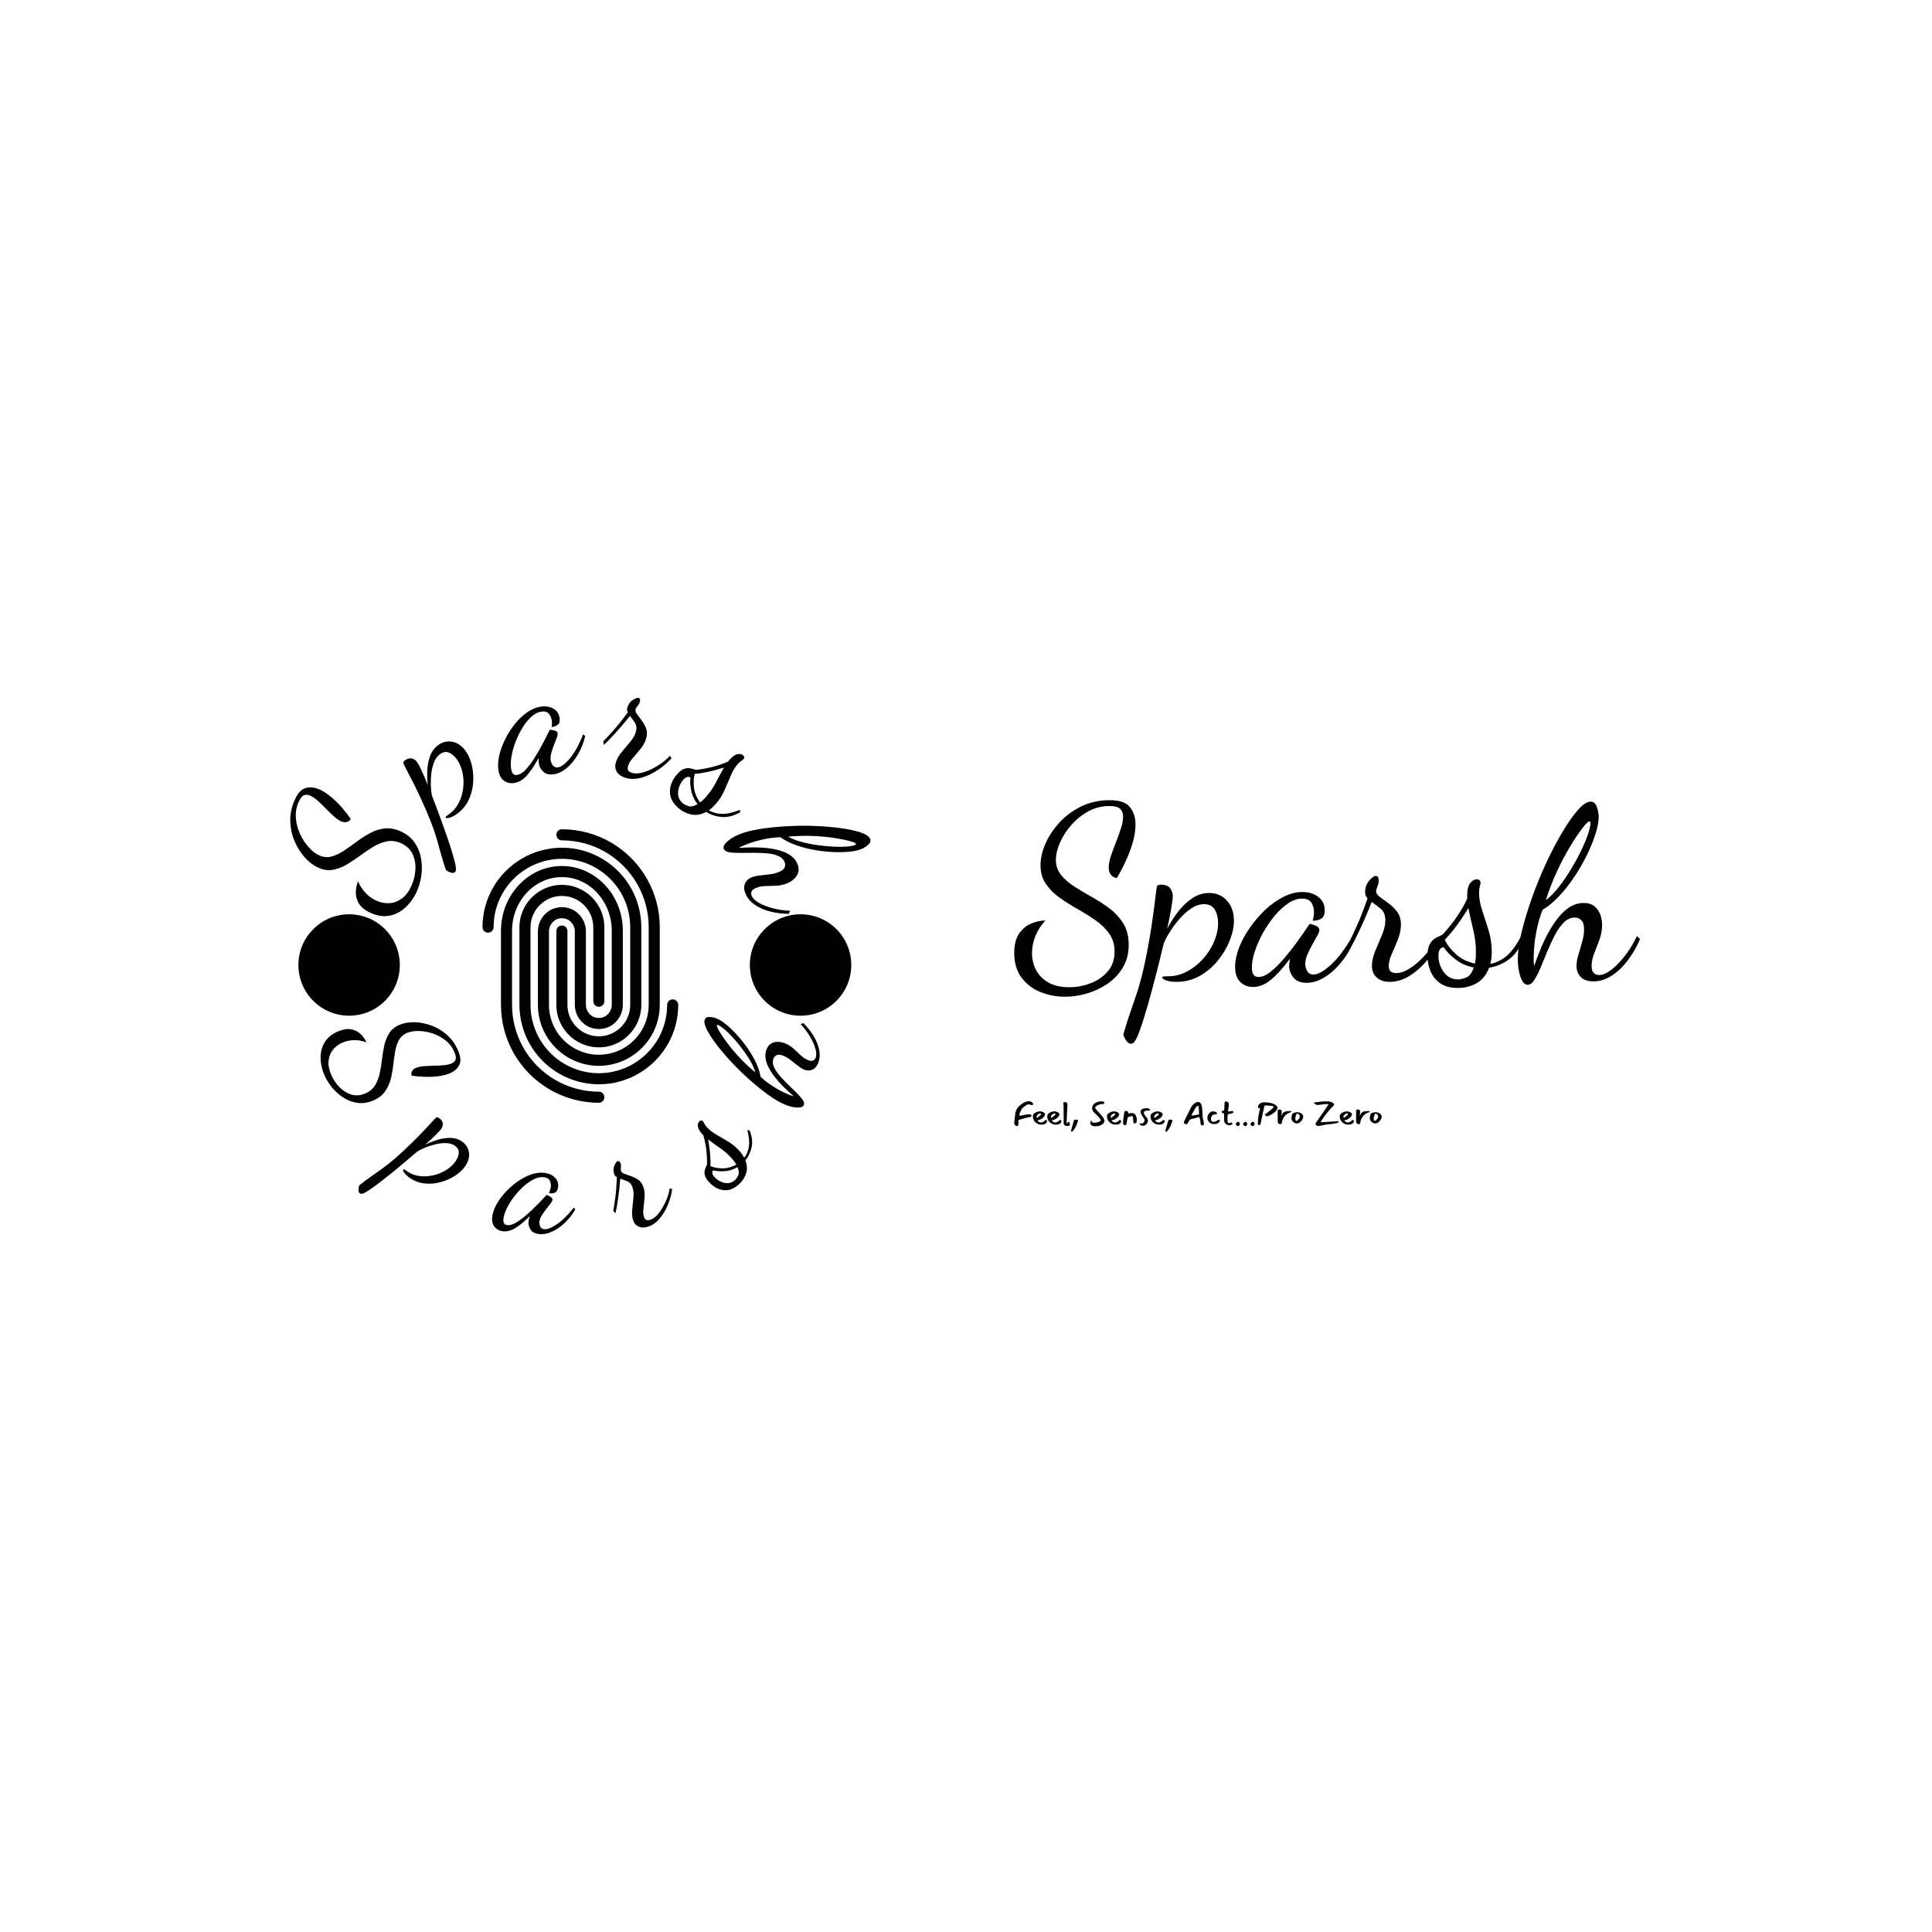 <svg xmlns="http://www.w3.org/2000/svg" version="1.1" xmlns:xlink="http://www.w3.org/1999/xlink" xmlns:svgjs="http://svgjs.dev/svgjs" width="1000" height="1000" viewBox="0 0 1000 1000"><rect width="1000" height="1000" fill="#ffffff"></rect><g transform="matrix(0.7,0,0,0.7,149.576,349.857)"><svg viewBox="0 0 396 170" data-background-color="#ecab55" preserveAspectRatio="xMidYMid meet" height="429" width="1000" xmlns="http://www.w3.org/2000/svg" xmlns:xlink="http://www.w3.org/1999/xlink"><g id="tight-bounds" transform="matrix(1,0,0,1,0.24,-0.004)"><svg viewBox="0 0 395.52 170.008" height="170.008" width="395.52"><g><svg viewBox="0 0 852.997 366.647" height="170.008" width="395.52"><g transform="matrix(1,0,0,1,457.477,78.533)"><svg viewBox="0 0 395.52 209.581" height="209.581" width="395.52"><g id="textblocktransform"><svg viewBox="0 0 395.52 209.581" height="209.581" width="395.52" id="textblock"><g><svg viewBox="0 0 395.52 153.899" height="153.899" width="395.52"><g transform="matrix(1,0,0,1,0,0)"><svg width="395.52" viewBox="-0.3 -36 128.49 50" height="153.899" data-palette-color="#ffffff"><path d="M10.15 4.35L10.15 4.35Q7.45 4.35 5.05 3.38 2.65 2.4 1.18 0.4-0.3-1.6-0.3-4.6L-0.3-4.6Q-0.3-7.2 0.73-8.65 1.75-10.1 3.25-10.7 4.75-11.3 6.1-11.3L6.1-11.3Q4.75-9.85 4.05-8.1 3.35-6.35 3.35-4.6L3.35-4.6Q3.35-2.75 4.17-1.15 5 0.45 6.7 1.43 8.4 2.4 11 2.4L11 2.4Q13.25 2.4 15.4 1.58 17.55 0.75 18.93-0.88 20.3-2.5 20.3-4.9L20.3-4.9Q20.3-7.05 19.2-8.6 18.1-10.15 16.38-11.35 14.65-12.55 12.7-13.65 10.75-14.75 9.03-15.98 7.3-17.2 6.2-18.8 5.1-20.4 5.1-22.65L5.1-22.65Q5.1-24.75 6.1-27.05 7.1-29.35 8.97-31.4 10.85-33.45 13.48-34.73 16.1-36 19.35-36L19.35-36Q22.3-36 23.45-34.58 24.6-33.15 24.6-31L24.6-31Q24.6-29.2 23.98-27.13 23.35-25.05 22.45-23.18 21.55-21.3 20.75-20L20.75-20Q19.85-20.2 19.48-20.78 19.1-21.35 19.1-22.15L19.1-22.15Q19.1-23.2 19.55-24.55 20-25.9 20.58-27.35 21.15-28.8 21.6-30.18 22.05-31.55 22.05-32.65L22.05-32.65Q22.05-33.65 21.45-34.23 20.85-34.8 19.25-34.8L19.25-34.8Q16.9-34.8 14.9-33.7 12.9-32.6 11.4-30.88 9.9-29.15 9.08-27.25 8.25-25.35 8.25-23.8L8.25-23.8Q8.25-21.95 9.33-20.63 10.4-19.3 12.1-18.23 13.8-17.15 15.73-16.07 17.65-15 19.35-13.7 21.05-12.4 22.13-10.63 23.2-8.85 23.2-6.3L23.2-6.3Q23.2-3.7 22.05-1.73 20.9 0.25 18.98 1.6 17.05 2.95 14.75 3.65 12.45 4.35 10.15 4.35ZM23.65 14L23.65 14Q23.25 14 22.87 13.58 22.5 13.15 22.3 12.68 22.1 12.2 22.1 12.1L22.1 12.1Q22.8 9.65 23.47 7.73 24.15 5.8 24.82 3.78 25.5 1.75 26.15-0.98 26.8-3.7 27.5-7.75 28.2-11.8 28.9-17.8L28.9-17.8Q28.95-18.25 29.1-18.45 29.25-18.65 29.85-18.65L29.85-18.65Q31.15-18.65 31.7-17.93 32.25-17.2 32.25-16.35L32.25-16.35Q32.25-15.65 31.95-13.85 31.65-12.05 31.1-9.6L31.1-9.6Q31.95-11.25 33.22-12.95 34.5-14.65 36.15-15.8 37.8-16.95 39.75-16.95L39.75-16.95Q41.95-16.95 43.37-15.38 44.8-13.8 44.8-11.25L44.8-11.25Q44.8-9.3 43.92-7.13 43.05-4.95 41.47-3.03 39.9-1.1 37.75 0.1 35.6 1.3 33 1.3L33 1.3Q31.7 1.3 30.9 1 30.1 0.7 30.1 0.4L30.1 0.4Q30.1 0.2 30.47 0.18 30.85 0.15 31.35 0.15L31.35 0.15Q33.35 0.15 35.17-0.83 37-1.8 38.45-3.4 39.9-5 40.72-6.95 41.55-8.9 41.55-10.8L41.55-10.8Q41.55-12.4 40.87-13.53 40.2-14.65 38.7-14.65L38.7-14.65Q37.4-14.65 36.12-13.83 34.85-13 33.72-11.73 32.6-10.45 31.72-9.08 30.85-7.7 30.4-6.6L30.4-6.6Q29.5-2.85 28.6 0.63 27.7 4.1 26.87 6.93 26.05 9.75 25.37 11.55 24.7 13.35 24.25 13.75L24.25 13.75Q24 14 23.65 14ZM48.74 2.35L48.74 2.35Q47.2 2.35 46.12 1.33 45.05 0.3 45.05-1.8L45.05-1.8Q45.05-3.6 45.84-5.68 46.64-7.75 48.05-9.78 49.45-11.8 51.22-13.48 52.99-15.15 54.97-16.15 56.95-17.15 58.89-17.15L58.89-17.15Q60.84-17.15 62.14-16.13 63.45-15.1 63.45-13.4L63.45-13.4Q63.45-12.15 62.77-11.7 62.09-11.25 60.99-11.25L60.99-11.25Q61.09-11.65 61.17-12.13 61.24-12.6 61.24-13L61.24-13Q61.24-14.15 60.7-14.98 60.14-15.8 58.8-15.8L58.8-15.8Q57.39-15.8 55.95-14.83 54.49-13.85 53.14-12.23 51.8-10.6 50.74-8.7 49.7-6.8 49.09-4.95 48.49-3.1 48.49-1.65L48.49-1.65Q48.49 0.3 49.84 0.3L49.84 0.3Q50.99 0.3 52.34-0.78 53.7-1.85 55.12-3.53 56.55-5.2 57.84-7 59.14-8.8 60.14-10.3L60.14-10.3Q60.34-10.6 60.39-10.6L60.39-10.6Q60.7-10.55 61.17-10.4 61.64-10.25 61.99-10 62.34-9.75 62.34-9.35L62.34-9.35Q62.34-8.9 61.89-8.13 61.45-7.35 60.89-6.35 60.34-5.35 59.89-4.33 59.45-3.3 59.45-2.4L59.45-2.4Q59.45-1.65 59.84-0.93 60.24-0.2 61.14-0.2L61.14-0.2Q62.5-0.2 64.69-2.18 66.89-4.15 69.14-8.1L69.14-8.1 69.64-7.6Q68.59-4.9 66.94-2.85 65.3-0.8 63.42 0.35 61.55 1.5 59.74 1.5L59.74 1.5Q57.89 1.5 57.02 0.4 56.14-0.7 56.14-2L56.14-2Q56.14-2.3 56.2-2.68 56.24-3.05 56.3-3.45L56.3-3.45Q54.14-0.55 52.37 0.9 50.59 2.35 48.74 2.35ZM76.79 1.3L76.79 1.3Q75.09 1.3 74.12 0.4 73.14-0.5 73.14-1.95L73.14-1.95Q73.14-3.45 73.84-5.1 74.54-6.75 75.22-8.38 75.89-10 75.89-11.3L75.89-11.3Q75.89-12.9 74.97-13.68 74.04-14.45 73.09-15.1L73.09-15.1Q71.94-12.15 70.69-9.5 69.44-6.85 68.64-5.5L68.64-5.5 68.19-6.35Q68.89-7.65 70.02-10.15 71.14-12.65 72.24-15.85L72.24-15.85Q71.74-16.35 71.74-17.05L71.74-17.05Q71.74-18.55 72.59-19.5 73.44-20.45 73.84-20.45L73.84-20.45Q74.39-20.45 74.47-19.98 74.54-19.5 74.54-19.25L74.54-19.25Q74.54-19 74.27-18.28 73.99-17.55 73.99-17.4L73.99-17.4Q73.99-16.7 74.77-16.13 75.54-15.55 76.54-14.83 77.54-14.1 78.32-13.08 79.09-12.05 79.09-10.45L79.09-10.45Q79.09-8.95 78.47-7.4 77.84-5.85 77.22-4.45 76.59-3.05 76.59-2L76.59-2Q76.59-1.1 77.04-0.8 77.49-0.5 78.09-0.5L78.09-0.5Q79.29-0.5 80.57-1.25 81.84-2 83.04-3.15 84.24-4.3 85.19-5.58 86.14-6.85 86.59-7.95L86.59-7.95 87.24-7.45Q86.29-5.35 84.64-3.33 82.99-1.3 80.97 0 78.94 1.3 76.79 1.3ZM90.79 2.55L90.79 2.55Q88.44 2.55 87.07 1.53 85.69 0.5 85.12-1 84.54-2.5 84.54-4L84.54-4Q84.54-5.5 84.94-6.3 85.34-7.1 85.92-7.5 86.49-7.9 87.02-8.1 87.54-8.3 87.74-8.5L87.74-8.5Q89.24-10.15 90.49-11.95 91.74-13.75 92.69-15.75L92.69-15.75 92.69-16.35Q92.69-18.2 93.32-18.98 93.94-19.75 94.64-19.75L94.64-19.75Q95.04-19.75 95.24-19.55 95.44-19.35 95.44-19.1L95.44-19.1Q95.44-18.85 95.29-18.3 95.14-17.75 95.14-16.9L95.14-16.9Q95.14-15.25 95.79-13.33 96.44-11.4 97.09-9.28 97.74-7.15 97.74-4.85L97.74-4.85Q97.74-4.2 97.67-3.58 97.59-2.95 97.44-2.4L97.44-2.4Q99.19-2.7 100.74-3.98 102.29-5.25 103.74-8.05L103.74-8.05 104.19-7.55Q103.24-4.8 101.34-3.38 99.44-1.95 97.19-1.6L97.19-1.6Q96.39 0.55 94.67 1.55 92.94 2.55 90.79 2.55ZM90.89 0.8L90.89 0.8Q91.49 0.8 92.49 0.4 93.49 0 94.04-1.65L94.04-1.65Q91.94-2.05 90.32-3.3 88.69-4.55 87.89-5.8L87.89-5.8Q86.79-5.75 86.79-4.05L86.79-4.05Q86.79-2.25 87.87-0.73 88.94 0.8 90.89 0.8ZM94.29-2.45L94.29-2.45Q94.39-2.95 94.44-3.5 94.49-4.05 94.49-4.8L94.49-4.8Q94.49-7.15 93.92-9.47 93.34-11.8 92.94-13.85L92.94-13.85Q91.79-11.95 90.52-10.23 89.24-8.5 88.09-7.35L88.09-7.35Q88.84-5.75 90.42-4.35 91.99-2.95 94.29-2.45ZM105.14 1.9L105.14 1.9Q104.19 1.9 103.64 0.3 103.09-1.3 103.09-3.3L103.09-3.3Q103.09-5.7 103.89-9 104.69-12.3 105.99-15.95 107.29-19.6 108.91-23.1 110.54-26.6 112.24-29.45 113.94-32.3 115.44-34 116.94-35.7 118.04-35.7L118.04-35.7Q118.94-35.7 119.31-34.63 119.69-33.55 119.69-32.55L119.69-32.55Q119.69-31.15 119.06-29.15 118.44-27.15 117.34-24.88 116.24-22.6 114.79-20.4 113.34-18.2 111.64-16.38 109.94-14.55 108.19-13.5L108.19-13.5Q107.59-12.05 107.16-10.25 106.74-8.45 106.54-6.73 106.34-5 106.34-3.65L106.34-3.65Q106.34-3.1 106.36-2.7 106.39-2.3 106.44-1.95L106.44-1.95Q107.14-4 107.96-5.93 108.79-7.85 109.74-9.47 110.69-11.1 111.76-12.33 112.84-13.55 114.04-14.23 115.24-14.9 116.59-14.9L116.59-14.9Q117.99-14.9 118.81-14.23 119.64-13.55 120.01-12.53 120.39-11.5 120.39-10.4L120.39-10.4Q120.39-8.85 119.86-7.4 119.34-5.95 118.79-4.6 118.24-3.25 118.24-2L118.24-2Q118.24-1 118.66-0.55 119.09-0.1 119.74-0.1L119.74-0.1Q120.89-0.1 122.31-1.2 123.74-2.3 125.14-4.13 126.54-5.95 127.54-8.1L127.54-8.1 128.19-7.5Q127.14-5.05 125.64-3.08 124.14-1.1 122.34 0.05 120.54 1.2 118.59 1.2L118.59 1.2Q116.89 1.2 116.01 0.3 115.14-0.6 115.14-1.95L115.14-1.95Q115.14-3 115.54-4.3 115.94-5.6 116.31-6.95 116.69-8.3 116.69-9.5L116.69-9.5Q116.69-10.8 116.14-11.35 115.59-11.9 114.79-11.9L114.79-11.9Q113.54-11.9 112.54-10.9 111.54-9.9 110.71-8.33 109.89-6.75 109.16-5 108.44-3.25 107.79-1.68 107.14-0.1 106.49 0.9 105.84 1.9 105.14 1.9ZM108.84-15.45L108.84-15.45Q110.24-16.55 111.56-18.25 112.89-19.95 114.04-21.88 115.19-23.8 116.09-25.65 116.99-27.5 117.49-29 117.99-30.5 117.99-31.25L117.99-31.25Q117.99-31.5 117.94-31.58 117.89-31.65 117.79-31.65L117.79-31.65Q117.44-31.65 116.36-30.28 115.29-28.9 113.89-26.6 112.49-24.3 111.14-21.4 109.79-18.5 108.84-15.45Z" opacity="1" transform="matrix(1,0,0,1,0,0)" fill="#000000" class="wordmark-text-0" data-fill-palette-color="primary" id="text-0"></path></svg></g></svg></g><g transform="matrix(1,0,0,1,0,190.231)"><svg viewBox="0 0 232.21 19.351" height="19.351" width="232.21"><g transform="matrix(1,0,0,1,0,0)"><svg width="232.21" viewBox="2.5 -36.25 559.74 46.65" height="19.351" data-palette-color="#ffffff"><path d="M12.8-22.25Q11.35-19.55 10.93-18 10.5-16.45 10.2-14.3L10.2-14.3Q10.7-14.3 11.85-14.33 13-14.35 13.35-14.4L13.35-14.4 16.2-15Q17.25-15.25 18.05-15.43 18.85-15.6 21-15.95L21-15.95Q21.95-16.1 23.05-16.15 24.15-16.2 24.5-16.2L24.5-16.2Q25.7-16.2 26.3-16.25L26.3-16.25Q27.15-16.25 27.5-15.95L27.5-15.95Q28.95-14.7 28.95-13.8L28.95-13.8Q28.95-13.2 28.5-12.95 28.05-12.7 27.1-12.4L27.1-12.4 22.45-11.4 12.75-8.75Q12.5-8.7 12.28-8.58 12.05-8.45 11.8-8.4L11.8-8.4Q10.2-8.05 9.68-7.83 9.15-7.6 9.03-7.05 8.9-6.5 8.9-4.9L8.9-4.9 8.9-2.9Q8.9-1.55 8.8-0.85L8.8-0.85Q8.5 1.65 6.95 1.65L6.95 1.65Q6.1 1.65 5 1L5 1Q3.75 0.25 3.13-0.68 2.5-1.6 2.5-2.85L2.5-2.85Q2.5-3.3 2.55-3.55L2.55-3.55Q2.95-7.05 3.1-8.75L3.1-8.75Q3.25-10.2 3.5-12.43 3.75-14.65 4.15-17.6L4.15-17.6Q4.8-22.25 7.43-25.8 10.05-29.35 14.35-32.3L14.35-32.3Q18.6-35.25 22.85-36.05L22.85-36.05Q23.7-36.25 24.8-36.25L24.8-36.25Q28.1-36.25 30.45-33.75L30.45-33.75Q31.4-32.8 31.4-32.1L31.4-32.1Q31.4-31.8 31.15-31.3L31.15-31.3Q30.5-30.25 29.35-30.25L29.35-30.25Q28.95-30.25 28.5-30.4L28.5-30.4Q28.25-30.5 27.88-30.6 27.5-30.7 27.3-30.8L27.3-30.8Q26.45-31.4 25.35-31.4L25.35-31.4Q23.85-31.85 22-30.85 20.15-29.85 16.95-27.35L16.95-27.35Q15.25-26.1 14-24.5L14-24.5 12.8-22.25ZM41.1-7.8Q40.6-7.5 39.65-7.5L39.65-7.5Q39.3-7.5 38.8-7.55 38.3-7.6 37.95-7.55L37.95-7.55Q38.35-5.9 39.85-4.88 41.35-3.85 43.2-3.85L43.2-3.85Q44.8-3.85 46.05-4.55L46.05-4.55Q47.9-5.5 49.25-6.8L49.25-6.8Q50.2-7.75 51.05-7.75L51.05-7.75Q51.6-7.75 52-7.2L52-7.2Q52.4-6.55 52.4-5.6L52.4-5.6Q52.4-4.6 52-4.05L52-4.05Q50.7-2.05 48.62-1.3 46.55-0.55 43.8-0.55L43.8-0.55Q40.95-0.55 38.3-1.8 35.65-3.05 33.77-5.23 31.9-7.4 31.3-10.05L31.3-10.05Q30.9-11.6 30.9-13.1L30.9-13.1Q30.9-15.45 32.22-16.9 33.55-18.35 36.5-19.65L36.5-19.65Q39.2-20.8 41.5-20.8L41.5-20.8Q43.15-20.8 44.7-20.3L44.7-20.3Q49.5-18.8 49.5-16.2L49.5-16.2Q49.5-14.55 47.55-12.2L47.55-12.2Q46.6-11.1 45.3-10.25 44-9.4 42.77-8.72 41.55-8.05 41.1-7.8L41.1-7.8ZM43.2-17.05Q43.15-17.3 42.82-17.48 42.5-17.65 42.45-17.7L42.45-17.7Q41.1-17.8 39.7-16.93 38.3-16.05 37.37-14.7 36.45-13.35 36.45-12.1L36.45-12.1 36.5-11.7Q36.55-11.5 37.02-11.2 37.5-10.9 37.6-11L37.6-11Q41.15-13.65 42.95-15.25L42.95-15.25Q43.25-15.55 43.25-16.35L43.25-16.35Q43.25-16.85 43.2-17.05L43.2-17.05ZM63-7.8Q62.5-7.5 61.55-7.5L61.55-7.5Q61.2-7.5 60.7-7.55 60.2-7.6 59.85-7.55L59.85-7.55Q60.25-5.9 61.75-4.88 63.25-3.85 65.09-3.85L65.09-3.85Q66.7-3.85 67.95-4.55L67.95-4.55Q69.8-5.5 71.15-6.8L71.15-6.8Q72.09-7.75 72.95-7.75L72.95-7.75Q73.5-7.75 73.9-7.2L73.9-7.2Q74.3-6.55 74.3-5.6L74.3-5.6Q74.3-4.6 73.9-4.05L73.9-4.05Q72.59-2.05 70.52-1.3 68.45-0.55 65.7-0.55L65.7-0.55Q62.85-0.55 60.2-1.8 57.55-3.05 55.67-5.23 53.8-7.4 53.2-10.05L53.2-10.05Q52.8-11.6 52.8-13.1L52.8-13.1Q52.8-15.45 54.12-16.9 55.45-18.35 58.4-19.65L58.4-19.65Q61.1-20.8 63.4-20.8L63.4-20.8Q65.05-20.8 66.59-20.3L66.59-20.3Q71.4-18.8 71.4-16.2L71.4-16.2Q71.4-14.55 69.45-12.2L69.45-12.2Q68.5-11.1 67.2-10.25 65.9-9.4 64.67-8.72 63.45-8.05 63-7.8L63-7.8ZM65.09-17.05Q65.05-17.3 64.72-17.48 64.4-17.65 64.34-17.7L64.34-17.7Q63-17.8 61.6-16.93 60.2-16.05 59.27-14.7 58.35-13.35 58.35-12.1L58.35-12.1 58.4-11.7Q58.45-11.5 58.92-11.2 59.4-10.9 59.5-11L59.5-11Q63.05-13.65 64.84-15.25L64.84-15.25Q65.15-15.55 65.15-16.35L65.15-16.35Q65.15-16.85 65.09-17.05L65.09-17.05ZM83.04-2.3Q84.04-3.5 84.49-4.2L84.49-4.2Q85.04-4.95 85.64-4.95L85.64-4.95Q86.24-4.95 86.54-4.2L86.54-4.2Q87.24-2.2 87.24-1.05L87.24-1.05Q87.24-0.55 87.19-0.3L87.19-0.3Q86.99 0.7 86.07 1.1 85.14 1.5 83.89 1.4L83.89 1.4Q83.44 1.4 82.37 1.4 81.29 1.4 80.52 1.1 79.74 0.8 79.14 0.1L79.14 0.1Q77.84-1.45 77.84-2.9L77.84-2.9Q77.84-14.6 77.74-20.5L77.74-20.5 77.69-29.3Q77.69-31.05 77.34-32.5L77.34-32.5Q77.29-32.75 77.29-33.1L77.29-33.1Q77.29-34.95 79.79-34.95L79.79-34.95Q81.44-34.95 82.57-33.88 83.69-32.8 83.59-31.05L83.59-31.05Q83.44-28.4 83.19-23.1L83.19-23.1 82.89-17.1Q82.49-8.6 82.34-4.35L82.34-4.35Q82.29-3.85 82.39-3.25 82.49-2.65 82.54-2.5L82.54-2.5 83.04-2.3ZM94.09-7.8Q94.24-8.05 95.19-8.15L95.19-8.15Q96.74-8.3 98.29-7.98 99.84-7.65 99.69-6.85L99.69-6.85Q99.34-5 98.44-2.9L98.44-2.9Q98.24-2.4 97.94-1.45L97.94-1.45Q95.74 5.45 90.59 10.4L90.59 10.4Q90.44 10.1 89.54 9.65 88.64 9.2 88.69 9.1L88.69 9.1Q89.59 7.3 90.34 3.7L90.34 3.7 91.99-1.7Q92.09-2 92.24-2.98 92.39-3.95 92.84-5.23 93.29-6.5 94.09-7.8L94.09-7.8ZM138.54-35.6Q139.79-35.1 139.79-34.2L139.79-34.2Q139.79-33.3 138.54-31.9L138.54-31.9Q137.99-31.95 136.94-31.95L136.94-31.95Q134.64-31.95 132.54-31.33 130.44-30.7 128.19-29.4L128.19-29.4Q127.14-28.75 126.39-27.75L126.39-27.75Q125.84-27.15 125.84-26.35L125.84-26.35Q125.84-25 127.34-23.75L127.34-23.75Q128.79-22.25 132.09-18.3L132.09-18.3 133.24-17.1Q135.69-14.45 137.11-12.6 138.54-10.75 139.54-8.35L139.54-8.35Q139.94-7.3 139.94-6.45L139.94-6.45Q139.94-4.3 138.29-2.5L138.29-2.5Q136.39-0.4 133.89 0.58 131.39 1.55 128.24 1.8L128.24 1.8Q127.84 1.85 127.29 1.9 126.74 1.95 126.04 1.95L126.04 1.95Q125.59 1.95 124.69 1.85L124.69 1.85Q123.59 1.9 122.39 1.48 121.19 1.05 120.19 0.25L120.19 0.25Q118.29-1.35 118.29-3.3L118.29-3.3Q118.29-4.95 119.69-6.65L119.69-6.65Q120.39-6.55 120.51-6.23 120.64-5.9 120.56-5.5 120.49-5.1 120.49-4.85L120.49-4.85Q120.49-4.7 120.59-4.4L120.59-4.4Q122.54-3.5 125.24-3.5L125.24-3.5Q128.24-3.5 130.91-4.53 133.59-5.55 134.19-7.05L134.19-7.05Q134.54-8.05 132.49-10.58 130.44-13.1 127.89-15.5L127.89-15.5Q125.49-17.65 123.54-19.75L123.54-19.75Q122.44-20.95 121.81-22.53 121.19-24.1 121.19-25.8L121.19-25.8Q121.19-28.1 122.36-30.15 123.54-32.2 125.89-33.5L125.89-33.5Q130.39-36.05 135.09-36.05L135.09-36.05Q135.74-36.05 136.94-35.95L136.94-35.95Q138.04-35.85 138.54-35.6L138.54-35.6ZM154.03-7.8Q153.53-7.5 152.58-7.5L152.58-7.5Q152.23-7.5 151.73-7.55 151.23-7.6 150.88-7.55L150.88-7.55Q151.28-5.9 152.78-4.88 154.28-3.85 156.13-3.85L156.13-3.85Q157.73-3.85 158.98-4.55L158.98-4.55Q160.83-5.5 162.18-6.8L162.18-6.8Q163.13-7.75 163.98-7.75L163.98-7.75Q164.53-7.75 164.93-7.2L164.93-7.2Q165.33-6.55 165.33-5.6L165.33-5.6Q165.33-4.6 164.93-4.05L164.93-4.05Q163.63-2.05 161.56-1.3 159.48-0.55 156.73-0.55L156.73-0.55Q153.88-0.55 151.23-1.8 148.58-3.05 146.71-5.23 144.83-7.4 144.23-10.05L144.23-10.05Q143.83-11.6 143.83-13.1L143.83-13.1Q143.83-15.45 145.16-16.9 146.48-18.35 149.43-19.65L149.43-19.65Q152.13-20.8 154.43-20.8L154.43-20.8Q156.08-20.8 157.63-20.3L157.63-20.3Q162.43-18.8 162.43-16.2L162.43-16.2Q162.43-14.55 160.48-12.2L160.48-12.2Q159.53-11.1 158.23-10.25 156.93-9.4 155.71-8.72 154.48-8.05 154.03-7.8L154.03-7.8ZM156.13-17.05Q156.08-17.3 155.76-17.48 155.43-17.65 155.38-17.7L155.38-17.7Q154.03-17.8 152.63-16.93 151.23-16.05 150.31-14.7 149.38-13.35 149.38-12.1L149.38-12.1 149.43-11.7Q149.48-11.5 149.96-11.2 150.43-10.9 150.53-11L150.53-11Q154.08-13.65 155.88-15.25L155.88-15.25Q156.18-15.55 156.18-16.35L156.18-16.35Q156.18-16.85 156.13-17.05L156.13-17.05ZM176.33-18.85Q176.33-18.55 176.23-18.07 176.13-17.6 176.18-17.45L176.18-17.45Q179.63-18.2 182.03-18.2L182.03-18.2Q185.78-18.2 187.68-14.6L187.68-14.6Q189.23-11.55 189.23-7.85L189.23-7.85Q189.23-6.9 189.03-5.1L189.03-5.1Q188.88-3.9 188.08-3.18 187.28-2.45 186.18-2.45L186.18-2.45Q185.03-2.45 184.56-2.88 184.08-3.3 184.01-3.85 183.93-4.4 183.93-5.6L183.93-5.6 183.88-6.65Q183.78-9.65 183.48-11.85L183.48-11.85Q183.33-12.75 182.81-13.13 182.28-13.5 181.43-13.5L181.43-13.5Q180.63-13.5 179.53-13.25L179.53-13.25Q177.83-12.8 177.26-12.55 176.68-12.3 175.58-11.5L175.58-11.5Q175.23-11.25 175.08-10.5 174.93-9.75 174.93-9.65L174.93-9.65Q174.28-6.45 173.53-2L173.53-2Q173.48-1.8 173.33-1.05 173.18-0.3 172.76 0.03 172.33 0.35 171.53 0.25L171.53 0.25Q168.38-0.15 168.33-2.4L168.33-2.4Q168.28-5.3 168.78-9.25L168.78-9.25Q169.13-12.1 169.43-13.85L169.43-13.85Q169.53-14.65 169.71-15.8 169.88-16.95 170.03-18.45L170.03-18.45Q170.18-19.6 170.33-20.15 170.48-20.7 171.03-21.08 171.58-21.45 172.73-21.45L172.73-21.45Q174.18-21.45 175.13-20.8 176.08-20.15 176.33-18.95L176.33-18.95 176.33-18.85ZM198.43 1.1Q194.23 1.1 193.08-2.5L193.08-2.5Q193.48-2.5 194.15-2.48 194.83-2.45 195.28-2.35L195.28-2.35Q195.98-2.25 196.28-2.25L196.28-2.25Q198.53-2.25 200.03-4.25L200.03-4.25Q201.08-5.7 201.08-7.2L201.08-7.2Q201.08-8.2 200.58-9.15L200.58-9.15Q199.48-11.1 197.88-13.45L197.88-13.45Q196.83-15 195.98-16.4L195.98-16.4Q194.98-18 194.98-19.95L194.98-19.95Q194.98-21.75 196-23.13 197.03-24.5 199.03-24.85L199.03-24.85 200.63-25.15Q203.23-25.65 204.53-25.65L204.53-25.65Q206.68-25.65 208.33-24.65L208.33-24.65Q208.68-24.4 209.05-23.78 209.43-23.15 209.63-22.8L209.63-22.8Q209.28-22.65 208.65-22.33 208.03-22 207.58-21.95L207.58-21.95Q206.88-21.85 205.48-21.85L205.48-21.85Q204.13-21.85 203.43-21.8L203.43-21.8Q201.83-21.65 200.9-20.73 199.98-19.8 199.98-18.5L199.98-18.5Q199.98-17.5 200.58-16.45L200.58-16.45Q201.93-14.2 204.33-11.3L204.33-11.3Q206.13-9.05 206.13-6.65L206.13-6.65Q206.13-5.35 205.53-3.9L205.53-3.9Q203.48 1.1 198.43 1.1L198.43 1.1ZM220.28-7.8Q219.78-7.5 218.83-7.5L218.83-7.5Q218.48-7.5 217.98-7.55 217.48-7.6 217.13-7.55L217.13-7.55Q217.53-5.9 219.03-4.88 220.53-3.85 222.38-3.85L222.38-3.85Q223.98-3.85 225.23-4.55L225.23-4.55Q227.08-5.5 228.43-6.8L228.43-6.8Q229.38-7.75 230.23-7.75L230.23-7.75Q230.78-7.75 231.18-7.2L231.18-7.2Q231.58-6.55 231.58-5.6L231.58-5.6Q231.58-4.6 231.18-4.05L231.18-4.05Q229.88-2.05 227.8-1.3 225.73-0.55 222.98-0.55L222.98-0.55Q220.13-0.55 217.48-1.8 214.83-3.05 212.95-5.23 211.08-7.4 210.48-10.05L210.48-10.05Q210.08-11.6 210.08-13.1L210.08-13.1Q210.08-15.45 211.4-16.9 212.73-18.35 215.68-19.65L215.68-19.65Q218.38-20.8 220.68-20.8L220.68-20.8Q222.33-20.8 223.88-20.3L223.88-20.3Q228.68-18.8 228.68-16.2L228.68-16.2Q228.68-14.55 226.73-12.2L226.73-12.2Q225.78-11.1 224.48-10.25 223.18-9.4 221.95-8.72 220.73-8.05 220.28-7.8L220.28-7.8ZM222.38-17.05Q222.33-17.3 222-17.48 221.68-17.65 221.63-17.7L221.63-17.7Q220.28-17.8 218.88-16.93 217.48-16.05 216.55-14.7 215.63-13.35 215.63-12.1L215.63-12.1 215.68-11.7Q215.73-11.5 216.2-11.2 216.68-10.9 216.78-11L216.78-11Q220.33-13.65 222.13-15.25L222.13-15.25Q222.43-15.55 222.43-16.35L222.43-16.35Q222.43-16.85 222.38-17.05L222.38-17.05ZM237.87-7.8Q238.02-8.05 238.97-8.15L238.97-8.15Q240.52-8.3 242.07-7.98 243.62-7.65 243.47-6.85L243.47-6.85Q243.12-5 242.22-2.9L242.22-2.9Q242.02-2.4 241.72-1.45L241.72-1.45Q239.52 5.45 234.37 10.4L234.37 10.4Q234.22 10.1 233.32 9.65 232.42 9.2 232.47 9.1L232.47 9.1Q233.37 7.3 234.12 3.7L234.12 3.7 235.77-1.7Q235.87-2 236.02-2.98 236.17-3.95 236.62-5.23 237.07-6.5 237.87-7.8L237.87-7.8ZM288.57-26.8Q288.87-24.65 289.17-20.55L289.17-20.55 289.27-17.95Q289.27-10.7 291.17-5L291.17-5Q291.42-4.2 291.42-2.95L291.42-2.95Q291.42-2.25 291.32-1.05L291.32-1.05Q291.27-0.25 290.72 0.23 290.17 0.7 289.32 0.7L289.32 0.7Q289.22 0.7 288.77 0.6L288.77 0.6Q287.52 0.3 286.87-0.53 286.22-1.35 286.22-2.55L286.22-2.55Q286.22-2.95 286.27-3.15L286.27-3.15Q286.27-3.45 286.27-4L286.27-4Q286.27-4.9 286.17-5.65L286.17-5.65Q285.77-7.6 284.92-10.85L284.92-10.85Q284.62-12.2 283.67-12.2L283.67-12.2Q283.32-12.2 282.87-12.05L282.87-12.05Q281.32-11.6 280.14-11.2 278.97-10.8 278.07-10.55L278.07-10.55 275.67-9.85Q273.62-9.25 271.87-8.9L271.87-8.9Q270.02-8.5 269.17-6.85L269.17-6.85Q268.37-5.35 266.87-2.8L266.87-2.8Q265.92-1.1 264.37-1.1L264.37-1.1Q263.62-1.1 262.89-1.48 262.17-1.85 261.67-2.45L261.67-2.45Q260.92-3.3 260.92-4.1L260.92-4.1Q260.92-4.65 261.22-5.25L261.22-5.25 264.67-12.25Q270.37-23.85 271.47-26.15L271.47-26.15Q274.62-32.25 280.02-34.55L280.02-34.55Q281.17-35.1 282.37-35.1L282.37-35.1Q283.87-35.1 285.14-34.33 286.42-33.55 287.12-32.15L287.12-32.15Q288.12-30.1 288.57-26.8L288.57-26.8ZM272.42-14.15Q279.27-15.35 284.07-16.1L284.07-16.1Q283.97-20.9 283.79-23.68 283.62-26.45 283.07-29.25L283.07-29.25Q280.42-28.95 279.07-26.65L279.07-26.65Q276.72-22.95 274.57-19L274.57-19Q274.22-18.35 273.27-16.1L273.27-16.1 272.42-14.15ZM315.22-5.1Q313.72-3.4 312.17-2.43 310.62-1.45 308.72-1.45L308.72-1.45Q308.32-1.45 307.62-1.55L307.62-1.55 306.62-1.5Q300.32-1.45 297.42-7.5L297.42-7.5Q296.77-8.9 296.77-10.85L296.77-10.85Q296.77-12.55 297.27-14.1 297.77-15.65 298.67-16.65L298.67-16.65 299.62-17.8Q300.32-18.7 300.72-19.05L300.72-19.05Q302.47-20.75 305.37-20.75L305.37-20.75Q306.87-20.75 308.32-20.25 309.77-19.75 310.87-18.9L310.87-18.9Q311.07-18.75 311.27-18.28 311.47-17.8 311.47-17.5L311.47-17.5Q311.47-17.1 310.87-16.63 310.27-16.15 309.77-16.2L309.77-16.2Q306.37-16.6 304.32-14.58 302.27-12.55 302.27-9.05L302.27-9.05Q302.27-6.75 303.24-5.8 304.22-4.85 306.47-4.85L306.47-4.85Q307.87-4.85 309.12-5.43 310.37-6 312.02-7.05L312.02-7.05 312.97-7.65Q313.47-7.9 314.29-7.98 315.12-8.05 315.57-8.1L315.57-8.1Q315.52-7.65 315.54-7.23 315.57-6.8 315.57-6.55L315.57-6.55Q315.57-5.45 315.22-5.1L315.22-5.1ZM319.21-18.65Q318.86-19.05 318.74-19.5 318.61-19.95 318.51-20.75L318.51-20.75Q318.96-21.8 320.16-21.8L320.16-21.8Q320.76-21.7 321.01-21.7L321.01-21.7Q322.01-21.7 322.26-22.3 322.51-22.9 322.51-23.7 322.51-24.5 322.51-24.95L322.51-24.95 322.66-27.95Q322.71-28.95 322.79-30.43 322.86-31.9 322.96-33.85L322.96-33.85Q323.01-34.9 323.49-35.4 323.96-35.9 324.81-35.9L324.81-35.9Q325.41-35.9 325.76-35.8L325.76-35.8Q327.81-35.35 328.51-34.5 329.21-33.65 329.46-31.95L329.46-31.95Q329.51-31.6 329.36-30.5L329.36-30.5 328.46-22.7Q328.41-22.4 328.31-21.98 328.21-21.55 328.21-21.35L328.21-21.35Q328.21-20.9 328.71-20.75 329.21-20.6 330.56-20.65L330.56-20.65Q332.86-21.15 334.06-21.3L334.06-21.3Q334.31-21.35 334.86-21.35L334.86-21.35Q335.46-21.35 335.66-21.2L335.66-21.2Q335.86-21.1 335.99-20.63 336.11-20.15 336.11-19.55L336.11-19.55Q336.11-19 335.99-18.55 335.86-18.1 335.66-18.05L335.66-18.05Q334.31-17.65 332.46-17.4L332.46-17.4Q330.26-17 329.21-16.7L329.21-16.7Q328.66-16.55 328.11-15.95 327.56-15.35 327.51-14.85L327.51-14.85Q327.41-12.4 327.36-9.85L327.36-9.85Q327.31-7.9 327.51-5.95L327.51-5.95Q327.66-4.3 328.16-3.58 328.66-2.85 329.66-2.85L329.66-2.85Q330.46-2.85 331.96-3.4L331.96-3.4Q332.76-3.75 333.36-3.75L333.36-3.75Q334.31-3.75 334.71-2.7L334.71-2.7Q334.86-2.35 334.86-2L334.86-2Q334.86-1.35 334.39-0.95 333.91-0.55 333.11-0.25L333.11-0.25Q331.61 0.3 330.06 0.35L330.06 0.35Q327.96 0.35 326.11-0.68 324.26-1.7 323.19-3.55 322.11-5.4 322.26-7.8L322.26-7.8Q322.31-8.75 322.31-10.8L322.31-10.8Q322.31-14.05 322.06-17.4L322.06-17.4Q322.01-17.7 321.71-17.82 321.41-17.95 320.71-18.1L320.71-18.1Q319.56-18.3 319.21-18.65L319.21-18.65ZM346.11-0.8Q345.81 0.2 344.99 0.95 344.16 1.7 343.31 1.7L343.31 1.7Q342.16 1.65 341.09 0.6 340.01-0.45 340.01-1.7L340.01-1.7Q340.01-2.3 340.39-2.75 340.76-3.2 341.46-3.65L341.46-3.65Q341.91-3.95 341.91-3.95L341.91-3.95Q342.01-4.05 342.36-4.4 342.71-4.75 343.04-4.93 343.36-5.1 343.66-5.1L343.66-5.1Q344.11-5.1 344.61-4.75L344.61-4.75Q345.26-4.35 345.74-3.33 346.21-2.3 346.21-1.4L346.21-1.4Q346.21-1.2 346.11-0.8L346.11-0.8ZM357.31-0.8Q357.01 0.2 356.18 0.95 355.36 1.7 354.51 1.7L354.51 1.7Q353.36 1.65 352.28 0.6 351.21-0.45 351.21-1.7L351.21-1.7Q351.21-2.3 351.58-2.75 351.96-3.2 352.66-3.65L352.66-3.65Q353.11-3.95 353.11-3.95L353.11-3.95Q353.21-4.05 353.56-4.4 353.91-4.75 354.23-4.93 354.56-5.1 354.86-5.1L354.86-5.1Q355.31-5.1 355.81-4.75L355.81-4.75Q356.46-4.35 356.93-3.33 357.41-2.3 357.41-1.4L357.41-1.4Q357.41-1.2 357.31-0.8L357.31-0.8ZM368.51-0.8Q368.21 0.2 367.38 0.95 366.56 1.7 365.71 1.7L365.71 1.7Q364.56 1.65 363.48 0.6 362.41-0.45 362.41-1.7L362.41-1.7Q362.41-2.3 362.78-2.75 363.16-3.2 363.86-3.65L363.86-3.65Q364.31-3.95 364.31-3.95L364.31-3.95Q364.41-4.05 364.76-4.4 365.11-4.75 365.43-4.93 365.76-5.1 366.06-5.1L366.06-5.1Q366.51-5.1 367.01-4.75L367.01-4.75Q367.66-4.35 368.13-3.33 368.61-2.3 368.61-1.4L368.61-1.4Q368.61-1.2 368.51-0.8L368.51-0.8ZM389.4-13.65Q388.45-13.3 387.85-13.3L387.85-13.3Q386.75-13.3 385.78-14.05 384.8-14.8 384.15-16.1L384.15-16.1 385.55-17Q387.95-18.6 389.1-19.45L389.1-19.45Q392.95-22.45 395.8-25.05L395.8-25.05Q396.35-25.5 397.1-26.9L397.1-26.9 397.8-28.1 396.9-28.55Q396.75-28.6 396.23-28.83 395.7-29.05 395.35-29.1L395.35-29.1Q391-29.55 385.6-29.9L385.6-29.9Q383.9-30.05 383.4-28.05L383.4-28.05 379.2-8.6Q378.85-7.1 378.65-5.98 378.45-4.85 378.3-4.1L378.3-4.1 377.85-1.85Q377.65-1.05 377.2-0.58 376.75-0.1 375.9-0.05L375.9-0.05 375.25 0Q374.3 0 373.93-0.45 373.55-0.9 373.6-2.05L373.6-2.05 373.7-4.05Q374-9.95 374.45-12.9L374.45-12.9Q374.75-15.05 375.33-17.65 375.9-20.25 376.1-21.05L376.1-21.05Q376.8-23.95 377.1-25.45L377.1-25.45 374.5-25.9Q373.9-27.2 373.9-28.15L373.9-28.15Q373.9-29.75 375.4-31.4L375.4-31.4Q376.45-32.6 377.9-33.35 379.35-34.1 380.9-34.35L380.9-34.35Q383.15-34.6 384.9-34.6L384.9-34.6Q391.75-34.6 398.8-31.7L398.8-31.7Q399.65-31.35 400.5-30.63 401.35-29.9 401.6-29.7L401.6-29.7Q403.55-28.05 403.55-26.25L403.55-26.25Q403.55-25.05 402.8-23.6L402.8-23.6Q402.4-22.75 401.45-21.65L401.45-21.65Q396.8-16.55 389.4-13.65L389.4-13.65ZM409.95-21.2Q410.1-20.7 410-19.65L410-19.65 409.4-13.75Q409.65-13.95 410.15-15.18 410.65-16.4 411.1-17.18 411.55-17.95 411.8-18.2L411.8-18.2Q414.15-20.45 417.1-20.9 420.05-21.35 423.6-21.3L423.6-21.3Q423.95-21.3 424.38-21.03 424.8-20.75 424.8-20.58 424.8-20.4 424.5-20.03 424.2-19.65 423.95-19.55L423.95-19.55Q420.95-18.55 418.68-17.25 416.4-15.95 414.75-13.85L414.75-13.85Q410.85-8.9 410.25-3.65L410.25-3.65Q410.1-2.25 409.4-1.78 408.7-1.3 407.45-1.3L407.45-1.3Q406.05-1.3 404.95-2.5 403.85-3.7 403.85-5.15L403.85-5.15Q403.9-10.45 403.9-21.05L403.9-21.05Q403.9-22.5 404.55-23.08 405.2-23.65 406.9-23.65L406.9-23.65Q408.15-23.65 409.03-22.95 409.9-22.25 409.95-21.2L409.95-21.2ZM436.8-3.35Q435.25-2.4 433.25-2.4L433.25-2.4Q431.05-2.4 429.02-3.53 427-4.65 425.8-6.75 424.6-8.85 424.8-11.55L424.8-11.55 425.05-12.75Q425.35-14.55 425.55-15.4L425.55-15.4Q426-17.25 427.35-18 428.7-18.75 430.95-19.2L430.95-19.2Q432.4-19.5 433.8-19.5L433.8-19.5Q438.2-19.5 441.2-16.55L441.2-16.55Q442.8-14.95 442.8-12.65L442.8-12.65Q442.8-10.4 441.15-7.8L441.15-7.8Q439.25-4.85 436.8-3.35L436.8-3.35ZM432.6-16.95Q431.8-15 430.9-12.1L430.9-12.1 430.4-10.6 430.75-10.45Q430.75-10.1 430.77-9.38 430.8-8.65 430.95-8.15L430.95-8.15Q431.5-6.6 432.2-6.25L432.2-6.25Q432.5-6.1 433.07-6.4 433.65-6.7 434.1-7.1L434.1-7.1Q434.8-7.7 436.35-9.6L436.35-9.6Q437.5-10.9 437.5-12.7L437.5-12.7Q437.5-14.25 436.62-15.5 435.75-16.75 434.2-17.2L434.2-17.2Q434.05-17.25 433.65-17.25L433.65-17.25Q432.7-17.25 432.6-16.95L432.6-16.95ZM474.14-20.6Q476.49-24.05 479.59-28.85L479.59-28.85 481.29-31.5Q479.69-31.95 477.59-31.95L477.59-31.95Q475.79-31.95 473.84-31.65 471.89-31.35 471.54-31.3L471.54-31.3Q468.49-30.85 465.49-30.55L465.49-30.55 464.89-30.5Q463.39-30.5 462.09-31.18 460.79-31.85 459.39-33.1L459.39-33.1Q459.24-33.2 459.22-33.63 459.19-34.05 459.19-34.25L459.19-34.25 462.34-34.7Q467.69-35.4 470.77-35.73 473.84-36.05 477.09-36.05L477.09-36.05Q479.09-36.05 481.09-35.9L481.09-35.9Q483.29-35.7 485.07-35.13 486.84-34.55 488.34-33.35L488.34-33.35Q489.14-32.75 489.52-32.27 489.89-31.8 489.89-31.3L489.89-31.3Q489.89-30.5 488.74-29.35L488.74-29.35Q483.29-23.9 477.14-16.15L477.14-16.15Q475.99-14.75 474.72-12.93 473.44-11.1 472.29-9.35L472.29-9.35 470.59-6.9Q470.34-6.5 469.69-5.15L469.69-5.15 469.19-4.15 496.39-5.8Q496.44-5.6 496.44-5.2L496.44-5.2Q496.44-3.6 494.74-3.15L494.74-3.15Q489.84-2.05 487.34-1.7L487.34-1.7Q485.74-1.5 482.44-1.2L482.44-1.2Q479.29-0.9 477.54-0.65L477.54-0.65Q475.14-0.3 470.04 0.8L470.04 0.8 468.39 1.15Q466.79 1.45 466.04 1.45L466.04 1.45Q464.74 1.45 463.69 0.95L463.69 0.95Q461.54 0 461.54-1.65L461.54-1.65Q461.54-2.65 462.39-3.9L462.39-3.9Q470.29-15 474.14-20.6L474.14-20.6ZM508.59-7.8Q508.09-7.5 507.14-7.5L507.14-7.5Q506.79-7.5 506.29-7.55 505.79-7.6 505.44-7.55L505.44-7.55Q505.84-5.9 507.34-4.88 508.84-3.85 510.69-3.85L510.69-3.85Q512.29-3.85 513.54-4.55L513.54-4.55Q515.39-5.5 516.74-6.8L516.74-6.8Q517.69-7.75 518.54-7.75L518.54-7.75Q519.09-7.75 519.49-7.2L519.49-7.2Q519.89-6.55 519.89-5.6L519.89-5.6Q519.89-4.6 519.49-4.05L519.49-4.05Q518.19-2.05 516.12-1.3 514.04-0.55 511.29-0.55L511.29-0.55Q508.44-0.55 505.79-1.8 503.14-3.05 501.27-5.23 499.39-7.4 498.79-10.05L498.79-10.05Q498.39-11.6 498.39-13.1L498.39-13.1Q498.39-15.45 499.72-16.9 501.04-18.35 503.99-19.65L503.99-19.65Q506.69-20.8 508.99-20.8L508.99-20.8Q510.64-20.8 512.19-20.3L512.19-20.3Q516.99-18.8 516.99-16.2L516.99-16.2Q516.99-14.55 515.04-12.2L515.04-12.2Q514.09-11.1 512.79-10.25 511.49-9.4 510.27-8.72 509.04-8.05 508.59-7.8L508.59-7.8ZM510.69-17.05Q510.64-17.3 510.32-17.48 509.99-17.65 509.94-17.7L509.94-17.7Q508.59-17.8 507.19-16.93 505.79-16.05 504.87-14.7 503.94-13.35 503.94-12.1L503.94-12.1 503.99-11.7Q504.04-11.5 504.52-11.2 504.99-10.9 505.09-11L505.09-11Q508.64-13.65 510.44-15.25L510.44-15.25Q510.74-15.55 510.74-16.35L510.74-16.35Q510.74-16.85 510.69-17.05L510.69-17.05ZM529.39-21.2Q529.54-20.7 529.44-19.65L529.44-19.65 528.84-13.75Q529.09-13.95 529.59-15.18 530.09-16.4 530.54-17.18 530.99-17.95 531.24-18.2L531.24-18.2Q533.59-20.45 536.54-20.9 539.49-21.35 543.04-21.3L543.04-21.3Q543.39-21.3 543.81-21.03 544.24-20.75 544.24-20.58 544.24-20.4 543.94-20.03 543.64-19.65 543.39-19.55L543.39-19.55Q540.39-18.55 538.11-17.25 535.84-15.95 534.19-13.85L534.19-13.85Q530.29-8.9 529.69-3.65L529.69-3.65Q529.54-2.25 528.84-1.78 528.14-1.3 526.89-1.3L526.89-1.3Q525.49-1.3 524.39-2.5 523.29-3.7 523.29-5.15L523.29-5.15Q523.34-10.45 523.34-21.05L523.34-21.05Q523.34-22.5 523.99-23.08 524.64-23.65 526.34-23.65L526.34-23.65Q527.59-23.65 528.46-22.95 529.34-22.25 529.39-21.2L529.39-21.2ZM556.24-3.35Q554.68-2.4 552.68-2.4L552.68-2.4Q550.49-2.4 548.46-3.53 546.43-4.65 545.24-6.75 544.03-8.85 544.24-11.55L544.24-11.55 544.49-12.75Q544.78-14.55 544.99-15.4L544.99-15.4Q545.43-17.25 546.78-18 548.13-18.75 550.38-19.2L550.38-19.2Q551.83-19.5 553.24-19.5L553.24-19.5Q557.63-19.5 560.63-16.55L560.63-16.55Q562.24-14.95 562.24-12.65L562.24-12.65Q562.24-10.4 560.58-7.8L560.58-7.8Q558.68-4.85 556.24-3.35L556.24-3.35ZM552.03-16.95Q551.24-15 550.33-12.1L550.33-12.1 549.83-10.6 550.18-10.45Q550.18-10.1 550.21-9.38 550.24-8.65 550.38-8.15L550.38-8.15Q550.93-6.6 551.63-6.25L551.63-6.25Q551.93-6.1 552.51-6.4 553.08-6.7 553.53-7.1L553.53-7.1Q554.24-7.7 555.78-9.6L555.78-9.6Q556.93-10.9 556.93-12.7L556.93-12.7Q556.93-14.25 556.06-15.5 555.18-16.75 553.63-17.2L553.63-17.2Q553.49-17.25 553.08-17.25L553.08-17.25Q552.13-17.25 552.03-16.95L552.03-16.95Z" opacity="1" transform="matrix(1,0,0,1,0,0)" fill="#000000" class="slogan-text-1" data-fill-palette-color="secondary" id="text-1"></path></svg></g></svg></g></svg></g></svg></g><g><svg viewBox="0 0 366.647 366.647" height="366.647" width="366.647"><g><svg viewBox="0 0 366.647 366.647" height="366.647" width="366.647"><g transform="matrix(1,0,0,1,121.477,96.904)"><svg viewBox="0 0 123.693 172.839" height="172.839" width="123.693"><g><svg xmlns="http://www.w3.org/2000/svg" xmlns:xlink="http://www.w3.org/1999/xlink" version="1.1" x="0" y="0" viewBox="23.5 12.971 53 74.058" enable-background="new 0 0 100 100" xml:space="preserve" height="172.839" width="123.693" class="icon-z$-0" data-fill-palette-color="accent" id="z$-0"><g fill="#ffffff" data-fill-palette-color="accent"><path d="M45 15.971c8.492 0 16.353 4.615 20.512 12.043 1.955 3.495 2.988 7.457 2.988 11.457v21.059c0 2.293-0.594 4.565-1.715 6.572-2.393 4.273-6.908 6.928-11.785 6.928s-9.393-2.655-11.785-6.928c-1.121-2.003-1.715-4.276-1.715-6.572V40.563c0-0.608 0.174-1.22 0.503-1.769 0.67-1.116 1.733-1.731 2.997-1.731 1.263 0 2.327 0.614 2.996 1.729 0.33 0.55 0.504 1.162 0.504 1.771v20c0 1.152 0.322 2.297 0.93 3.313 1.214 2.025 3.244 3.187 5.57 3.187 2.324 0 4.354-1.162 5.57-3.188 0.607-1.016 0.93-2.161 0.93-3.312v-20c0-0.016-0.004-0.031-0.005-0.046 0.001-0.016 0.005-0.03 0.005-0.046 0-9.677-7.402-17.55-16.5-17.55s-16.5 7.873-16.5 17.55c0 0.01 0.003 0.019 0.003 0.029S28.5 40.519 28.5 40.529v20c0 4.512 1.166 8.98 3.371 12.922C36.561 81.827 45.422 87.029 55 87.029c0.828 0 1.5-0.671 1.5-1.5s-0.672-1.5-1.5-1.5c-8.492 0-16.353-4.615-20.512-12.043C32.533 68.492 31.5 64.53 31.5 60.529v-20c0-0.01-0.003-0.019-0.003-0.029s0.003-0.019 0.003-0.029c0-8.023 6.057-14.55 13.5-14.55s13.5 6.527 13.5 14.55c0 0.016 0.004 0.031 0.005 0.046-0.001 0.016-0.005 0.03-0.005 0.046v20c0 0.608-0.174 1.22-0.503 1.769-0.67 1.116-1.733 1.731-2.997 1.731s-2.328-0.614-2.996-1.729c-0.33-0.55-0.504-1.162-0.504-1.771v-20c0-1.152-0.322-2.297-0.931-3.314-1.216-2.025-3.245-3.186-5.569-3.186s-4.354 1.162-5.57 3.188c-0.588 0.983-0.902 2.088-0.922 3.202-0.002 0.026-0.008 0.05-0.008 0.076v0.034 19.966 0.034c0 0.005 0.002 0.011 0.002 0.016 0.008 2.791 0.731 5.552 2.096 7.987 2.921 5.22 8.439 8.463 14.402 8.463s11.481-3.243 14.402-8.463c1.373-2.453 2.098-5.232 2.098-8.037V39.471c0-4.512-1.166-8.98-3.371-12.922C63.439 18.173 54.578 12.971 45 12.971c-0.828 0-1.5 0.671-1.5 1.5S44.172 15.971 45 15.971z" fill="#000000" data-fill-palette-color="accent"></path><path d="M25 40.971c0.828 0 1.5-0.671 1.5-1.5 0-3.148 0.813-6.265 2.352-9.014 3.274-5.852 9.462-9.486 16.148-9.486 6.685 0 12.872 3.635 16.148 9.485 1.538 2.75 2.352 5.867 2.352 9.015v21.059c0 1.441-0.373 2.869-1.078 4.13-1.509 2.695-4.353 4.37-7.422 4.37-3.068 0-5.912-1.674-7.422-4.369-0.705-1.262-1.078-2.691-1.078-4.131v-20c0-0.829-0.672-1.5-1.5-1.5s-1.5 0.671-1.5 1.5v20c0 1.952 0.505 3.887 1.461 5.596C47 69.767 50.846 72.029 55 72.029s8.001-2.263 10.039-5.905c0.956-1.708 1.461-3.642 1.461-5.595V39.471c0-3.66-0.945-7.283-2.734-10.48C59.96 22.193 52.77 17.971 45 17.971c-7.771 0-14.963 4.223-18.766 11.021-1.789 3.195-2.734 6.819-2.734 10.479C23.5 40.299 24.172 40.971 25 40.971z" fill="#000000" data-fill-palette-color="accent"></path><path d="M55 79.029c-6.687 0-12.874-3.635-16.148-9.485-1.538-2.75-2.352-5.867-2.352-9.015v-1-19-1c0-1.441 0.373-2.869 1.078-4.13 1.509-2.695 4.353-4.37 7.422-4.37 3.068 0 5.912 1.674 7.422 4.369 0.705 1.262 1.078 2.691 1.078 4.131v20c0 0.829 0.672 1.5 1.5 1.5s1.5-0.671 1.5-1.5v-20c0-1.952-0.505-3.887-1.461-5.596C53 30.292 49.154 28.029 45 28.029s-8.001 2.263-10.039 5.905c-0.956 1.708-1.461 3.642-1.461 5.595v1 19 1c0 3.66 0.945 7.283 2.734 10.479C40.038 77.807 47.229 82.029 55 82.029c7.77 0 14.96-4.223 18.766-11.021 1.789-3.195 2.734-6.819 2.734-10.479 0-0.829-0.672-1.5-1.5-1.5s-1.5 0.671-1.5 1.5c0 3.148-0.813 6.265-2.352 9.013C67.872 75.394 61.685 79.029 55 79.029z" fill="#000000" data-fill-palette-color="accent"></path></g></svg></g></svg></g><g><path d="M80.003 136.112v0c-1.71 3.831-4.017 7.139-6.92 9.924-2.903 2.785-6.241 4.592-10.014 5.42-3.772 0.828-7.785 0.293-12.037-1.605v0c-3.693-1.649-6.243-3.659-7.651-6.031-1.405-2.378-2.058-4.819-1.958-7.325 0.1-2.505 0.578-4.717 1.435-6.636v0c1.2 2.837 2.818 5.306 4.852 7.407 2.041 2.103 4.304 3.71 6.789 4.819v0c2.623 1.171 5.331 1.679 8.125 1.522 2.79-0.165 5.415-1.144 7.874-2.935 2.46-1.791 4.514-4.533 6.163-8.226v0c1.424-3.189 2.232-6.571 2.424-10.144 0.192-3.573-0.428-6.849-1.86-9.827-1.438-2.981-3.859-5.231-7.261-6.75v0c-3.051-1.362-6.022-1.753-8.915-1.174-2.898 0.577-5.743 1.71-8.534 3.399-2.797 1.686-5.594 3.565-8.389 5.636-2.796 2.071-5.608 3.943-8.437 5.615-2.835 1.669-5.736 2.777-8.704 3.322-2.961 0.549-6.04 0.11-9.235-1.316v0c-2.975-1.328-5.778-3.432-8.409-6.312-2.633-2.873-4.808-6.289-6.526-10.247-1.718-3.959-2.652-8.204-2.801-12.738-0.143-4.53 0.815-9.101 2.874-13.711v0c1.868-4.183 4.175-6.639 6.922-7.367 2.747-0.728 5.646-0.41 8.696 0.952v0c2.554 1.14 5.106 2.808 7.657 5.003 2.548 2.201 4.867 4.535 6.958 7 2.091 2.465 3.804 4.678 5.139 6.64v0c-0.853 1.151-1.807 1.808-2.861 1.971-1.057 0.17-2.151 0.002-3.283-0.504v0c-1.491-0.666-3.049-1.746-4.675-3.242-1.635-1.492-3.298-3.106-4.99-4.842-1.695-1.73-3.374-3.351-5.038-4.864-1.666-1.506-3.28-2.607-4.839-3.304v0c-1.415-0.632-2.722-0.706-3.919-0.221-1.197 0.484-2.302 1.862-3.316 4.132v0c-1.489 3.334-2.086 6.768-1.793 10.302 0.293 3.534 1.189 6.91 2.687 10.128 1.498 3.219 3.333 6.019 5.506 8.4 2.17 2.372 4.356 4.05 6.558 5.033v0c2.623 1.171 5.216 1.412 7.78 0.724 2.561-0.683 5.141-1.892 7.742-3.628 2.604-1.727 5.277-3.615 8.018-5.666 2.741-2.05 5.576-3.871 8.504-5.46 2.919-1.586 5.976-2.579 9.172-2.978 3.199-0.405 6.607 0.2 10.224 1.814v0c3.693 1.649 6.573 3.916 8.643 6.801 2.072 2.879 3.458 6.112 4.157 9.699 0.693 3.584 0.808 7.23 0.344 10.939-0.461 3.702-1.42 7.186-2.878 10.451z" fill="#000000" data-fill-palette-color="accent"></path><path d="M103.816 124.164v0c-0.516 0.355-1.2 0.425-2.052 0.209-0.857-0.213-1.623-0.535-2.296-0.967-0.673-0.431-1.053-0.71-1.138-0.834v0c-1.263-3.755-2.311-7.161-3.144-10.218-0.833-3.057-1.707-6.18-2.624-9.371-0.919-3.181-2.165-6.802-3.739-10.863-1.564-4.059-3.683-8.99-6.356-14.794-2.67-5.798-6.198-12.845-10.586-21.14v0c-0.332-0.616-0.491-1.121-0.479-1.515 0.011-0.384 0.403-0.842 1.175-1.373v0c1.663-1.144 3.166-1.494 4.511-1.047 1.34 0.441 2.385 1.206 3.135 2.295v0c0.617 0.897 1.526 2.63 2.726 5.199 1.206 2.566 2.535 5.657 3.987 9.274v0c-0.369-2.857-0.484-5.935-0.346-9.233 0.129-3.3 0.743-6.412 1.842-9.334 1.105-2.927 2.903-5.247 5.395-6.962v0c2.815-1.937 5.829-2.528 9.042-1.771 3.208 0.761 5.935 2.773 8.182 6.035v0c1.719 2.497 2.976 5.52 3.772 9.071 0.794 3.56 1.032 7.264 0.712 11.114-0.319 3.849-1.326 7.49-3.02 10.923-1.698 3.427-4.209 6.284-7.535 8.573v0c-1.663 1.144-3.136 1.878-4.419 2.201-1.293 0.321-2.072 0.289-2.337-0.098v0c-0.176-0.255-0.034-0.566 0.425-0.932 0.457-0.356 1.006-0.755 1.647-1.196v0c2.559-1.762 4.578-4.071 6.057-6.929 1.473-2.854 2.432-5.944 2.878-9.27 0.446-3.326 0.339-6.598-0.32-9.815-0.663-3.223-1.831-6.05-3.502-8.479v0c-1.41-2.049-3.042-3.497-4.897-4.344-1.855-0.848-3.741-0.611-5.659 0.709v0c-1.668 1.148-2.954 2.811-3.856 4.987-0.908 2.18-1.517 4.582-1.828 7.204-0.32 2.621-0.432 5.198-0.336 7.733 0.087 2.533 0.329 4.7 0.724 6.502v0c2.149 5.588 4.178 11.003 6.089 16.245 1.91 5.242 3.582 10.034 5.014 14.375 1.433 4.341 2.51 7.961 3.234 10.859 0.718 2.902 0.966 4.805 0.743 5.71v0c-0.099 0.537-0.373 0.959-0.821 1.267z" fill="#000000" data-fill-palette-color="accent"></path><path d="M141.395 67.694v0c-2.381 0.335-4.511-0.168-6.39-1.511-1.873-1.343-3.037-3.632-3.493-6.866v0c-0.39-2.77-0.196-5.837 0.583-9.202 0.785-3.366 2.033-6.756 3.744-10.17 1.717-3.421 3.758-6.613 6.124-9.576 2.373-2.957 4.969-5.42 7.788-7.389 2.82-1.962 5.73-3.155 8.732-3.578v0c3.002-0.423 5.613 0.013 7.833 1.308 2.221 1.294 3.515 3.248 3.883 5.86v0c0.271 1.924-0.063 3.307-1.002 4.149-0.94 0.835-2.256 1.372-3.948 1.61v0c0.064-0.635 0.102-1.326 0.115-2.072 0.013-0.746-0.024-1.43-0.111-2.051v0c-0.249-1.767-0.885-3.225-1.91-4.375-1.025-1.15-2.574-1.579-4.647-1.286v0c-2.156 0.304-4.243 1.363-6.263 3.177-2.019 1.815-3.894 4.117-5.623 6.907-1.721 2.796-3.185 5.767-4.39 8.915-1.205 3.154-2.067 6.219-2.588 9.193-0.52 2.974-0.624 5.577-0.309 7.807v0c0.423 3.002 1.671 4.356 3.744 4.065v0c1.774-0.25 3.581-1.349 5.421-3.299 1.841-1.943 3.679-4.358 5.513-7.247 1.827-2.887 3.544-5.856 5.153-8.907 1.61-3.044 3.023-5.831 4.239-8.361v0c0.243-0.5 0.401-0.756 0.476-0.766v0c0.474 0.01 1.093 0.079 1.856 0.208 0.763 0.129 1.44 0.347 2.033 0.653 0.593 0.306 0.933 0.77 1.02 1.391v0c0.097 0.689-0.115 1.679-0.636 2.969-0.528 1.292-1.106 2.765-1.736 4.419-0.629 1.661-1.177 3.328-1.644 5.001-0.474 1.674-0.613 3.203-0.418 4.588v0c0.162 1.153 0.629 2.242 1.399 3.267 0.778 1.031 1.856 1.45 3.235 1.256v0c2.081-0.293 4.599-2.196 7.555-5.707 2.955-3.519 5.738-8.562 8.347-15.128v0l1.309 0.995c-1.025 4.381-2.588 8.327-4.689 11.836-2.093 3.516-4.455 6.36-7.084 8.532-2.637 2.173-5.34 3.455-8.11 3.845v0c-2.845 0.401-5.062-0.15-6.65-1.651-1.582-1.503-2.514-3.253-2.796-5.252v0c-0.065-0.464-0.101-0.988-0.106-1.572 0-0.591-0.005-1.199-0.017-1.824v0c-2.68 4.927-5.228 8.699-7.643 11.314-2.421 2.616-5.055 4.124-7.899 4.525z" fill="#000000" data-fill-palette-color="accent"></path><path d="M211.654 64.345v0c-2.528-0.779-4.311-2.06-5.347-3.842-1.03-1.781-1.213-3.748-0.551-5.901v0c0.686-2.225 1.923-4.403 3.711-6.534 1.795-2.129 3.565-4.247 5.31-6.355 1.75-2.099 2.922-4.113 3.516-6.042v0c0.732-2.377 0.588-4.353-0.433-5.929-1.021-1.576-2.088-3.062-3.201-4.458v0c-3.054 3.853-6.116 7.462-9.185 10.827-3.068 3.358-5.503 5.859-7.307 7.502v0l-0.423-2.206c1.635-1.609 3.86-4.012 6.676-7.21 2.816-3.198 5.772-6.919 8.867-11.163v0c-0.515-0.973-0.612-1.98-0.291-3.02v0c0.686-2.225 1.878-3.848 3.576-4.867 1.694-1.028 2.837-1.451 3.429-1.268v0c0.816 0.252 1.171 0.75 1.064 1.495-0.105 0.739-0.214 1.293-0.328 1.662v0c-0.114 0.369-0.541 1.03-1.282 1.984-0.739 0.947-1.143 1.533-1.212 1.757v0c-0.321 1.04-0.037 2.166 0.852 3.376 0.89 1.204 1.91 2.574 3.059 4.111 1.157 1.532 2.077 3.239 2.758 5.121 0.677 1.874 0.65 3.996-0.08 6.366v0c-0.688 2.232-1.85 4.354-3.485 6.365-1.638 2.018-3.241 3.921-4.809 5.709-1.563 1.796-2.584 3.475-3.065 5.036v0c-0.412 1.337-0.354 2.331 0.173 2.983 0.529 0.646 1.241 1.107 2.137 1.383v0c1.778 0.548 3.786 0.557 6.024 0.029 2.232-0.53 4.503-1.373 6.813-2.529 2.312-1.162 4.463-2.471 6.454-3.926 1.993-1.462 3.577-2.906 4.752-4.332v0l1.098 1.56c-2.37 2.687-5.243 5.154-8.617 7.401-3.376 2.254-6.866 3.882-10.469 4.885-3.603 1.002-6.998 1.012-10.184 0.03z" fill="#000000" data-fill-palette-color="accent"></path><path d="M245.233 83.442v0c-2.754-2.397-4.415-4.896-4.981-7.499-0.566-2.602-0.421-5.078 0.436-7.428 0.853-2.345 2.044-4.395 3.572-6.152v0c1.528-1.757 2.938-2.9 4.23-3.429 1.282-0.528 2.464-0.733 3.547-0.612 1.082 0.11 2.034 0.318 2.856 0.622 0.817 0.3 1.444 0.434 1.881 0.404v0c3.439-0.405 6.809-1.025 10.11-1.859 3.302-0.835 6.528-1.94 9.68-3.317v0l0.916-1.052c1.886-2.167 3.591-3.387 5.115-3.659 1.524-0.272 2.697-0.051 3.518 0.664v0c0.468 0.407 0.717 0.829 0.747 1.267 0.036 0.442-0.076 0.811-0.333 1.107v0c-0.253 0.291-0.749 0.682-1.486 1.172-0.737 0.491-1.54 1.235-2.409 2.233v0c-1.682 1.933-3.125 4.358-4.329 7.274-1.199 2.92-2.499 5.958-3.901 9.112-1.412 3.155-3.289 6.078-5.632 8.77v0c-0.665 0.764-1.36 1.474-2.086 2.13-0.726 0.656-1.455 1.231-2.187 1.727v0c2.355 1.428 5.091 2.188 8.208 2.279 3.116 0.081 6.951-0.778 11.504-2.579v0l0.035 1.565c-3.926 2.255-7.726 3.249-11.402 2.982-3.676-0.267-7.013-1.344-10.01-3.231v0c-3.129 1.707-6.215 2.268-9.259 1.683-3.039-0.59-5.819-1.981-8.34-4.174zM248.084 80.512v0c0.707 0.615 1.848 1.197 3.425 1.747 1.582 0.554 3.536 0.145 5.862-1.228v0c-2.056-2.611-3.398-5.477-4.025-8.598-0.632-3.125-0.778-5.828-0.438-8.107v0c-1.339-1.064-2.876-0.599-4.613 1.397v0c-1.836 2.11-2.903 4.606-3.201 7.489-0.288 2.881 0.708 5.315 2.99 7.3zM259.029 80.008v0c0.631-0.483 1.255-1.022 1.872-1.617 0.618-0.595 1.309-1.331 2.074-2.21v0c2.397-2.754 4.447-5.788 6.15-9.099 1.694-3.311 3.352-6.371 4.974-9.179v0c-3.287 1.049-6.555 1.935-9.807 2.659-3.256 0.719-6.145 1.169-8.666 1.349v0c-0.75 2.635-0.917 5.577-0.501 8.824 0.421 3.252 1.722 6.343 3.904 9.273z" fill="#000000" data-fill-palette-color="accent"></path><path d="M274.001 109.411v0c-0.575-1.358 0.114-2.913 2.065-4.667 1.957-1.756 4.367-3.239 7.228-4.45v0c3.432-1.453 7.753-2.608 12.963-3.467 5.204-0.856 10.811-1.456 16.821-1.8 6.008-0.351 12.006-0.424 17.995-0.221 5.991 0.21 11.541 0.667 16.648 1.371 5.108 0.703 9.332 1.616 12.672 2.738 3.344 1.113 5.349 2.457 6.015 4.031v0c0.545 1.288 0.16 2.525-1.157 3.709-1.307 1.189-2.678 2.087-4.111 2.694v0c-1.998 0.846-4.618 1.427-7.858 1.743-3.24 0.316-6.823 0.378-10.75 0.185-3.921-0.196-7.893-0.665-11.918-1.408-4.025-0.743-7.855-1.777-11.491-3.104-3.645-1.33-6.748-2.927-9.31-4.79v0c-2.44 0.015-5.075 0.266-7.906 0.754-2.827 0.478-5.535 1.097-8.124 1.855-2.589 0.759-4.851 1.548-6.786 2.367v0c-0.787 0.333-1.459 0.636-2.016 0.91-0.555 0.28-1.068 0.561-1.54 0.842v0c3.355-0.238 6.659-0.35 9.913-0.335 3.253 0.015 6.331 0.208 9.233 0.581 2.899 0.381 5.549 0.969 7.95 1.763 2.407 0.792 4.457 1.843 6.149 3.155 1.692 1.311 2.946 2.931 3.762 4.859v0c0.848 2.005 1.04 3.801 0.576 5.39-0.465 1.588-1.321 2.96-2.567 4.116-1.237 1.159-2.643 2.072-4.216 2.738v0c-2.214 0.937-4.517 1.47-6.909 1.6-2.394 0.123-4.725 0.201-6.993 0.232-2.262 0.03-4.287 0.423-6.076 1.18v0c-1.427 0.604-2.336 1.348-2.725 2.231-0.383 0.88-0.379 1.784 0.013 2.71v0c0.698 1.65 2.265 3.16 4.7 4.53 2.435 1.371 5.381 2.507 8.837 3.408 3.462 0.899 7.034 1.411 10.715 1.536v0l-0.702 1.947c-4.138-0.022-8.076-0.506-11.813-1.453-3.731-0.95-6.963-2.365-9.696-4.245-2.74-1.878-4.7-4.212-5.882-7.004v0c-1.028-2.43-1.164-4.545-0.408-6.347 0.759-1.795 2.106-3.102 4.041-3.92v0c1.504-0.636 3.306-1.062 5.406-1.278 2.101-0.216 4.229-0.462 6.387-0.739 2.163-0.28 4.101-0.782 5.814-1.507v0c1.859-0.787 3.015-1.74 3.469-2.86 0.457-1.129 0.444-2.264-0.039-3.406v0c-0.757-1.789-2.155-3.094-4.193-3.914-2.034-0.83-4.43-1.357-7.188-1.581-2.752-0.227-5.596-0.328-8.533-0.305-2.946 0.02-5.742 0.044-8.386 0.07-2.647 0.021-4.885-0.132-6.714-0.457-1.819-0.322-2.941-0.984-3.365-1.987zM314.589 101.592v0c2.422 1.339 5.249 2.443 8.481 3.311 3.239 0.866 6.583 1.538 10.032 2.016 3.449 0.478 6.769 0.801 9.959 0.969 3.191 0.168 6.013 0.156 8.468-0.037 2.448-0.191 4.208-0.513 5.28-0.967v0c0.355-0.15 0.571-0.286 0.646-0.408 0.078-0.115 0.088-0.243 0.029-0.382v0c-0.212-0.501-1.628-1.106-4.247-1.816-2.617-0.703-5.995-1.36-10.137-1.972-4.135-0.614-8.685-1.007-13.65-1.18-4.965-0.173-9.919-0.017-14.861 0.466z" fill="#000000" data-fill-palette-color="accent"></path><path d="M21.412 251.91v0c-1.45-3.448-2.197-6.968-2.242-10.559-0.045-3.591 0.816-6.867 2.583-9.829 1.763-2.953 4.559-5.235 8.388-6.845v0c3.328-1.399 6.191-1.833 8.588-1.302 2.404 0.529 4.394 1.59 5.969 3.185 1.568 1.598 2.714 3.257 3.438 4.978v0c-2.572-0.944-5.163-1.394-7.775-1.349-2.612 0.044-5.039 0.538-7.281 1.48v0c-2.362 0.993-4.345 2.447-5.946 4.361-1.602 1.914-2.568 4.219-2.9 6.914-0.332 2.695 0.201 5.704 1.597 9.025v0c1.21 2.877 2.918 5.465 5.126 7.765 2.21 2.307 4.724 3.903 7.54 4.789 2.814 0.88 5.754 0.675 8.822-0.615v0c2.743-1.153 4.811-2.848 6.202-5.085 1.391-2.237 2.391-4.783 2.998-7.639 0.604-2.847 1.084-5.811 1.442-8.89 0.363-3.082 0.863-6.054 1.498-8.914 0.636-2.861 1.68-5.426 3.132-7.695 1.455-2.263 3.621-4 6.498-5.209v0c2.68-1.127 5.758-1.67 9.235-1.63 3.477 0.04 7.028 0.711 10.654 2.011 3.629 1.292 6.962 3.272 9.998 5.942 3.042 2.667 5.436 6.077 7.182 10.231v0c1.586 3.772 1.776 6.775 0.57 9.008-1.206 2.233-3.181 3.927-5.924 5.08v0c-2.299 0.967-4.943 1.611-7.931 1.933-2.985 0.313-5.916 0.398-8.793 0.256-2.884-0.14-5.369-0.373-7.457-0.699v0c-0.229-1.256-0.077-2.281 0.457-3.073 0.53-0.783 1.306-1.39 2.329-1.82v0c1.346-0.566 3-0.925 4.961-1.077 1.97-0.148 4.036-0.247 6.198-0.296 2.158-0.04 4.238-0.141 6.24-0.303 1.999-0.168 3.701-0.547 5.104-1.137v0c1.276-0.537 2.123-1.341 2.539-2.413 0.407-1.075 0.181-2.636-0.678-4.681v0c-1.263-3.004-3.133-5.487-5.61-7.45-2.48-1.969-5.223-3.446-8.23-4.431-3.01-0.991-5.953-1.503-8.829-1.535-2.869-0.034-5.294 0.365-7.276 1.198v0c-2.362 0.993-4.1 2.531-5.212 4.613-1.119 2.085-1.908 4.501-2.366 7.25-0.465 2.751-0.865 5.647-1.202 8.688-0.338 3.034-0.883 5.987-1.633 8.859-0.744 2.869-1.962 5.466-3.653 7.791-1.688 2.331-4.164 4.183-7.428 5.555v0c-3.321 1.396-6.552 1.888-9.693 1.475-3.138-0.407-6.087-1.476-8.848-3.208-2.763-1.738-5.206-3.887-7.329-6.447-2.132-2.564-3.816-5.316-5.052-8.256z" fill="#000000" data-fill-palette-color="accent"></path><path d="M43.936 326.977v0c-0.447-0.323-0.709-0.877-0.787-1.665-0.076-0.777-0.032-1.515 0.132-2.212 0.154-0.696 0.274-1.103 0.358-1.22v0c2.776-2.185 5.324-4.084 7.644-5.696 2.32-1.613 4.683-3.285 7.089-5.015 2.395-1.729 5.064-3.859 8.006-6.392 2.942-2.532 6.45-5.79 10.524-9.773 4.074-3.983 8.937-9.063 14.587-15.24v0c0.428-0.464 0.807-0.747 1.136-0.849 0.329-0.102 0.831 0.09 1.507 0.578v0c1.458 1.053 2.202 2.211 2.233 3.474 0.026 1.259-0.307 2.366-0.996 3.321v0c-0.565 0.782-1.747 2.066-3.546 3.851-1.795 1.78-3.997 3.823-6.605 6.129v0c2.294-1.165 4.848-2.184 7.663-3.058 2.809-0.878 5.609-1.295 8.399-1.251 2.786 0.049 5.274 0.864 7.463 2.444v0c2.474 1.787 3.874 4.144 4.198 7.072 0.319 2.924-0.556 5.819-2.625 8.684v0c-1.581 2.189-3.746 4.152-6.496 5.889-2.745 1.731-5.784 3.038-9.115 3.921-3.33 0.893-6.69 1.139-10.08 0.738-3.394-0.395-6.552-1.647-9.474-3.756v0c-1.458-1.053-2.513-2.074-3.166-3.064-0.657-0.984-0.863-1.647-0.617-1.988v0c0.161-0.223 0.462-0.198 0.901 0.077 0.445 0.279 0.946 0.62 1.504 1.023v0c2.251 1.625 4.796 2.631 7.637 3.016 2.84 0.385 5.725 0.268 8.655-0.353 2.93-0.621 5.648-1.691 8.156-3.211 2.512-1.525 4.539-3.355 6.079-5.488v0c1.299-1.798 2.024-3.603 2.176-5.414 0.152-1.811-0.616-3.325-2.302-4.543v0c-1.458-1.053-3.239-1.634-5.344-1.743-2.099-0.105-4.299 0.099-6.599 0.613-2.299 0.524-4.496 1.202-6.593 2.033-2.1 0.837-3.85 1.69-5.249 2.557v0c-4.056 3.487-7.999 6.817-11.829 9.992-3.83 3.174-7.354 6.013-10.572 8.515-3.222 2.508-5.943 4.499-8.163 5.973-2.214 1.477-3.736 2.256-4.567 2.335v0c-0.485 0.083-0.926-0.018-1.322-0.304z" fill="#000000" data-fill-palette-color="accent"></path><path d="M134.003 350.909v0c-2.124-0.33-3.812-1.31-5.065-2.941-1.259-1.638-1.665-3.894-1.219-6.766v0c0.382-2.464 1.342-5.034 2.88-7.71 1.537-2.669 3.48-5.243 5.831-7.723 2.35-2.473 4.918-4.668 7.704-6.585 2.786-1.917 5.637-3.35 8.552-4.299 2.922-0.948 5.717-1.215 8.385-0.8v0c2.669 0.414 4.786 1.461 6.352 3.14 1.559 1.678 2.158 3.681 1.797 6.009v0c-0.266 1.716-0.906 2.808-1.92 3.279-1.022 0.476-2.289 0.596-3.8 0.361v0c0.229-0.529 0.444-1.109 0.646-1.74 0.204-0.638 0.348-1.229 0.432-1.773v0c0.245-1.579 0.077-2.993-0.503-4.24-0.58-1.247-1.793-2.014-3.637-2.301v0c-1.92-0.298-3.977 0.066-6.172 1.092-2.189 1.034-4.382 2.517-6.578 4.449-2.197 1.939-4.216 4.1-6.057 6.485-1.84 2.378-3.368 4.769-4.585 7.173-1.21 2.406-1.969 4.602-2.278 6.59v0c-0.414 2.669 0.301 4.146 2.146 4.432v0c1.579 0.245 3.406-0.224 5.479-1.408 2.08-1.183 4.271-2.771 6.574-4.763 2.31-1.991 4.548-4.08 6.714-6.268 2.159-2.189 4.083-4.205 5.77-6.048v0c0.344-0.372 0.549-0.553 0.617-0.542v0c0.398 0.131 0.907 0.353 1.528 0.666 0.615 0.305 1.138 0.665 1.569 1.08 0.424 0.414 0.593 0.897 0.507 1.448v0c-0.095 0.613-0.535 1.402-1.319 2.368-0.777 0.967-1.65 2.076-2.618 3.327-0.962 1.259-1.862 2.542-2.699 3.848-0.83 1.307-1.341 2.577-1.533 3.809v0c-0.16 1.028-0.044 2.081 0.347 3.16 0.397 1.079 1.212 1.715 2.444 1.906v0c1.845 0.286 4.485-0.691 7.921-2.933 3.428-2.236 7.104-5.82 11.028-10.754v0l0.872 1.191c-2.017 3.473-4.37 6.44-7.06 8.902-2.695 2.454-5.452 4.268-8.269 5.441-2.812 1.181-5.45 1.58-7.914 1.198v0c-2.532-0.393-4.28-1.438-5.244-3.135-0.965-1.69-1.309-3.424-1.033-5.201v0c0.064-0.415 0.17-0.873 0.317-1.373 0.148-0.507 0.299-1.027 0.452-1.561v0c-3.564 3.511-6.715 6.072-9.454 7.683-2.739 1.611-5.374 2.22-7.907 1.827z" fill="#000000" data-fill-palette-color="accent"></path><path d="M225.839 348.115v0c-2.254 0.687-4.209 0.628-5.866-0.178-1.655-0.799-2.775-2.157-3.359-4.075v0c-0.607-1.99-0.779-4.221-0.517-6.692 0.262-2.471 0.51-4.92 0.743-7.345 0.239-2.428 0.097-4.502-0.427-6.222v0c-0.647-2.122-1.74-3.51-3.279-4.165-1.539-0.654-3.069-1.221-4.591-1.701v0c-0.329 4.378-0.789 8.577-1.379 12.596-0.583 4.017-1.134 7.079-1.65 9.188v0l-1.415-1.416c0.405-2.003 0.847-4.889 1.326-8.658 0.486-3.771 0.81-8 0.973-12.687v0c-0.866-0.456-1.441-1.149-1.725-2.078v0c-0.607-1.99-0.538-3.786 0.205-5.388 0.743-1.602 1.382-2.485 1.916-2.648v0c0.725-0.221 1.235-0.034 1.531 0.56 0.292 0.603 0.488 1.068 0.588 1.398v0c0.1 0.329 0.113 1.032 0.037 2.106-0.069 1.073-0.074 1.708-0.013 1.905v0c0.283 0.929 1.055 1.619 2.316 2.071 1.261 0.451 2.699 0.953 4.315 1.504 1.618 0.558 3.148 1.36 4.59 2.404 1.444 1.051 2.489 2.637 3.136 4.759v0c0.605 1.984 0.805 4.13 0.601 6.439-0.197 2.307-0.428 4.516-0.691 6.628-0.266 2.105-0.186 3.856 0.24 5.252v0c0.364 1.193 0.905 1.895 1.625 2.108 0.714 0.215 1.469 0.2 2.267-0.042v0c1.588-0.484 3.078-1.478 4.47-2.983 1.384-1.509 2.64-3.271 3.769-5.287 1.124-2.006 2.057-4.048 2.8-6.125 0.744-2.071 1.195-3.926 1.35-5.565v0l1.596 0.594c-0.409 3.171-1.299 6.431-2.669 9.78-1.37 3.349-3.137 6.296-5.299 8.843-2.156 2.544-4.66 4.251-7.514 5.12z" fill="#000000" data-fill-palette-color="accent"></path><path d="M283.362 321.4v0c-2.436 2.164-4.836 3.348-7.2 3.55-2.369 0.207-4.543-0.202-6.522-1.227-1.974-1.029-3.652-2.321-5.034-3.877v0c-1.382-1.555-2.233-2.928-2.554-4.118-0.32-1.2-0.369-2.271-0.146-3.214 0.231-0.943 0.526-1.762 0.884-2.459 0.358-0.686 0.551-1.226 0.579-1.62v0c0.031-3.087-0.133-6.139-0.492-9.157-0.364-3.013-0.973-5.996-1.829-8.95v0l-0.823-0.927c-1.707-1.921-2.595-3.569-2.666-4.944-0.06-1.375 0.273-2.385 0.999-3.03v0c0.412-0.366 0.815-0.54 1.209-0.522 0.389 0.023 0.698 0.163 0.927 0.421v0c0.233 0.263 0.524 0.746 0.873 1.45 0.348 0.713 0.914 1.511 1.696 2.391v0c1.519 1.71 3.502 3.261 5.947 4.655 2.446 1.394 4.985 2.893 7.618 4.497 2.629 1.6 5.002 3.592 7.121 5.976v0c0.599 0.675 1.146 1.373 1.64 2.095 0.495 0.712 0.919 1.423 1.273 2.132v0c1.538-1.92 2.523-4.255 2.953-7.006 0.435-2.746 0.115-6.239-0.962-10.48v0l1.388 0.162c1.547 3.722 1.993 7.196 1.339 10.422-0.654 3.226-1.987 6.056-3.999 8.489v0c1.152 2.967 1.295 5.761 0.427 8.384-0.867 2.623-2.416 4.925-4.646 6.907zM281.101 318.544v0c0.623-0.554 1.267-1.499 1.931-2.836 0.669-1.332 0.53-3.106-0.418-5.324v0c-2.539 1.519-5.228 2.378-8.064 2.576-2.833 0.204-5.24 0.025-7.223-0.536v0c-1.098 1.067-0.864 2.482 0.702 4.243v0c1.656 1.864 3.746 3.09 6.268 3.678 2.517 0.593 4.785-0.008 6.804-1.801zM281.896 308.797v0c-0.354-0.616-0.757-1.23-1.209-1.843-0.456-0.617-1.03-1.315-1.721-2.093v0c-2.164-2.436-4.614-4.591-7.348-6.465-2.739-1.879-5.257-3.697-7.555-5.452v0c0.553 3.029 0.965 6.023 1.234 8.981 0.264 2.963 0.33 5.568 0.198 7.814v0c2.251 0.967 4.838 1.452 7.761 1.454 2.918-0.003 5.798-0.802 8.64-2.396z" fill="#000000" data-fill-palette-color="accent"></path><path d="M324.564 271.09v0c-0.489 1.222-1.905 1.776-4.248 1.662-2.344-0.114-4.801-0.685-7.373-1.714v0c-3.089-1.236-6.552-3.218-10.386-5.947-3.835-2.729-7.765-5.87-11.79-9.424-4.027-3.548-7.874-7.268-11.54-11.161-3.673-3.896-6.904-7.67-9.694-11.324-2.79-3.654-4.892-6.884-6.307-9.69-1.415-2.807-1.839-4.917-1.274-6.331v0c0.463-1.158 1.483-1.703 3.058-1.637 1.574 0.073 3.003 0.367 4.289 0.881v0c1.804 0.722 3.83 2 6.079 3.834 2.258 1.831 4.564 4.041 6.92 6.63 2.364 2.585 4.589 5.379 6.675 8.381 2.083 2.992 3.863 6.053 5.342 9.182 1.472 3.127 2.432 6.089 2.878 8.886v0c1.561 1.515 3.389 3.01 5.485 4.487 2.098 1.47 4.204 2.78 6.319 3.93 2.117 1.144 4.046 2.064 5.785 2.76v0c0.704 0.281 1.321 0.51 1.852 0.685 0.524 0.173 1.027 0.318 1.506 0.435v0c-2.281-1.959-4.447-3.964-6.497-6.016-2.051-2.052-3.877-4.107-5.48-6.165-1.603-2.058-2.917-4.098-3.942-6.118-1.021-2.011-1.658-3.961-1.911-5.851-0.251-1.896-0.029-3.711 0.664-5.444v0c0.722-1.804 1.73-3.063 3.025-3.776 1.295-0.714 2.697-1.047 4.206-1 1.512 0.041 2.978 0.345 4.398 0.914v0c1.989 0.796 3.782 1.906 5.379 3.331 1.599 1.419 3.126 2.831 4.582 4.237 1.449 1.403 2.98 2.428 4.592 3.073v0c1.286 0.514 2.326 0.612 3.122 0.291 0.8-0.311 1.367-0.885 1.702-1.723v0c0.594-1.484 0.55-3.423-0.132-5.818-0.686-2.404-1.841-4.977-3.468-7.72-1.628-2.736-3.57-5.301-5.825-7.695v0l1.664-0.792c2.614 2.611 4.804 5.39 6.57 8.338 1.773 2.95 2.935 5.878 3.486 8.784 0.551 2.907 0.325 5.613-0.677 8.121v0c-0.875 2.188-2.117 3.613-3.725 4.276-1.608 0.663-3.279 0.647-5.012-0.047v0c-1.356-0.542-2.766-1.403-4.232-2.583-1.469-1.188-2.974-2.369-4.515-3.542-1.545-1.182-3.089-2.081-4.63-2.698v0c-1.676-0.67-3.011-0.793-4.005-0.367-0.988 0.429-1.687 1.158-2.099 2.188v0c-0.642 1.605-0.578 3.308 0.194 5.108 0.769 1.806 1.955 3.646 3.557 5.519 1.603 1.873 3.345 3.723 5.225 5.551 1.878 1.835 3.663 3.576 5.356 5.226 1.692 1.649 3.014 3.15 3.964 4.502 0.953 1.346 1.249 2.47 0.888 3.371zM293.935 250.557v0c-0.698-2.372-1.801-4.846-3.308-7.423-1.504-2.583-3.199-5.108-5.083-7.576-1.882-2.474-3.784-4.767-5.706-6.879-1.916-2.11-3.709-3.869-5.379-5.279-1.673-1.419-2.993-2.321-3.959-2.708v0c-0.32-0.128-0.544-0.18-0.671-0.157-0.122 0.026-0.208 0.102-0.259 0.23v0c-0.182 0.454 0.337 1.726 1.556 3.817 1.219 2.09 2.945 4.629 5.179 7.614 2.243 2.982 4.883 6.09 7.923 9.324 3.033 3.232 6.269 6.244 9.707 9.037z" fill="#000000" data-fill-palette-color="accent"></path><path d="M5.145 182.684c0-17.698 14.347-32.046 32.046-32.046 17.698 0 32.046 14.347 32.045 32.046 0 17.698-14.347 32.046-32.045 32.045-17.698 0-32.046-14.347-32.046-32.045z" fill="#000000" data-fill-palette-color="accent"></path><path d="M290.423 182.684c0-17.698 14.347-32.046 32.045-32.046 17.698 0 32.046 14.347 32.046 32.046 0 17.698-14.347 32.046-32.046 32.045-17.698 0-32.046-14.347-32.045-32.045z" fill="#000000" data-fill-palette-color="accent"></path></g></svg></g></svg></g></svg></g><defs></defs></svg><rect width="395.52" height="170.008" fill="none" stroke="none" visibility="hidden"></rect></g></svg></g></svg>